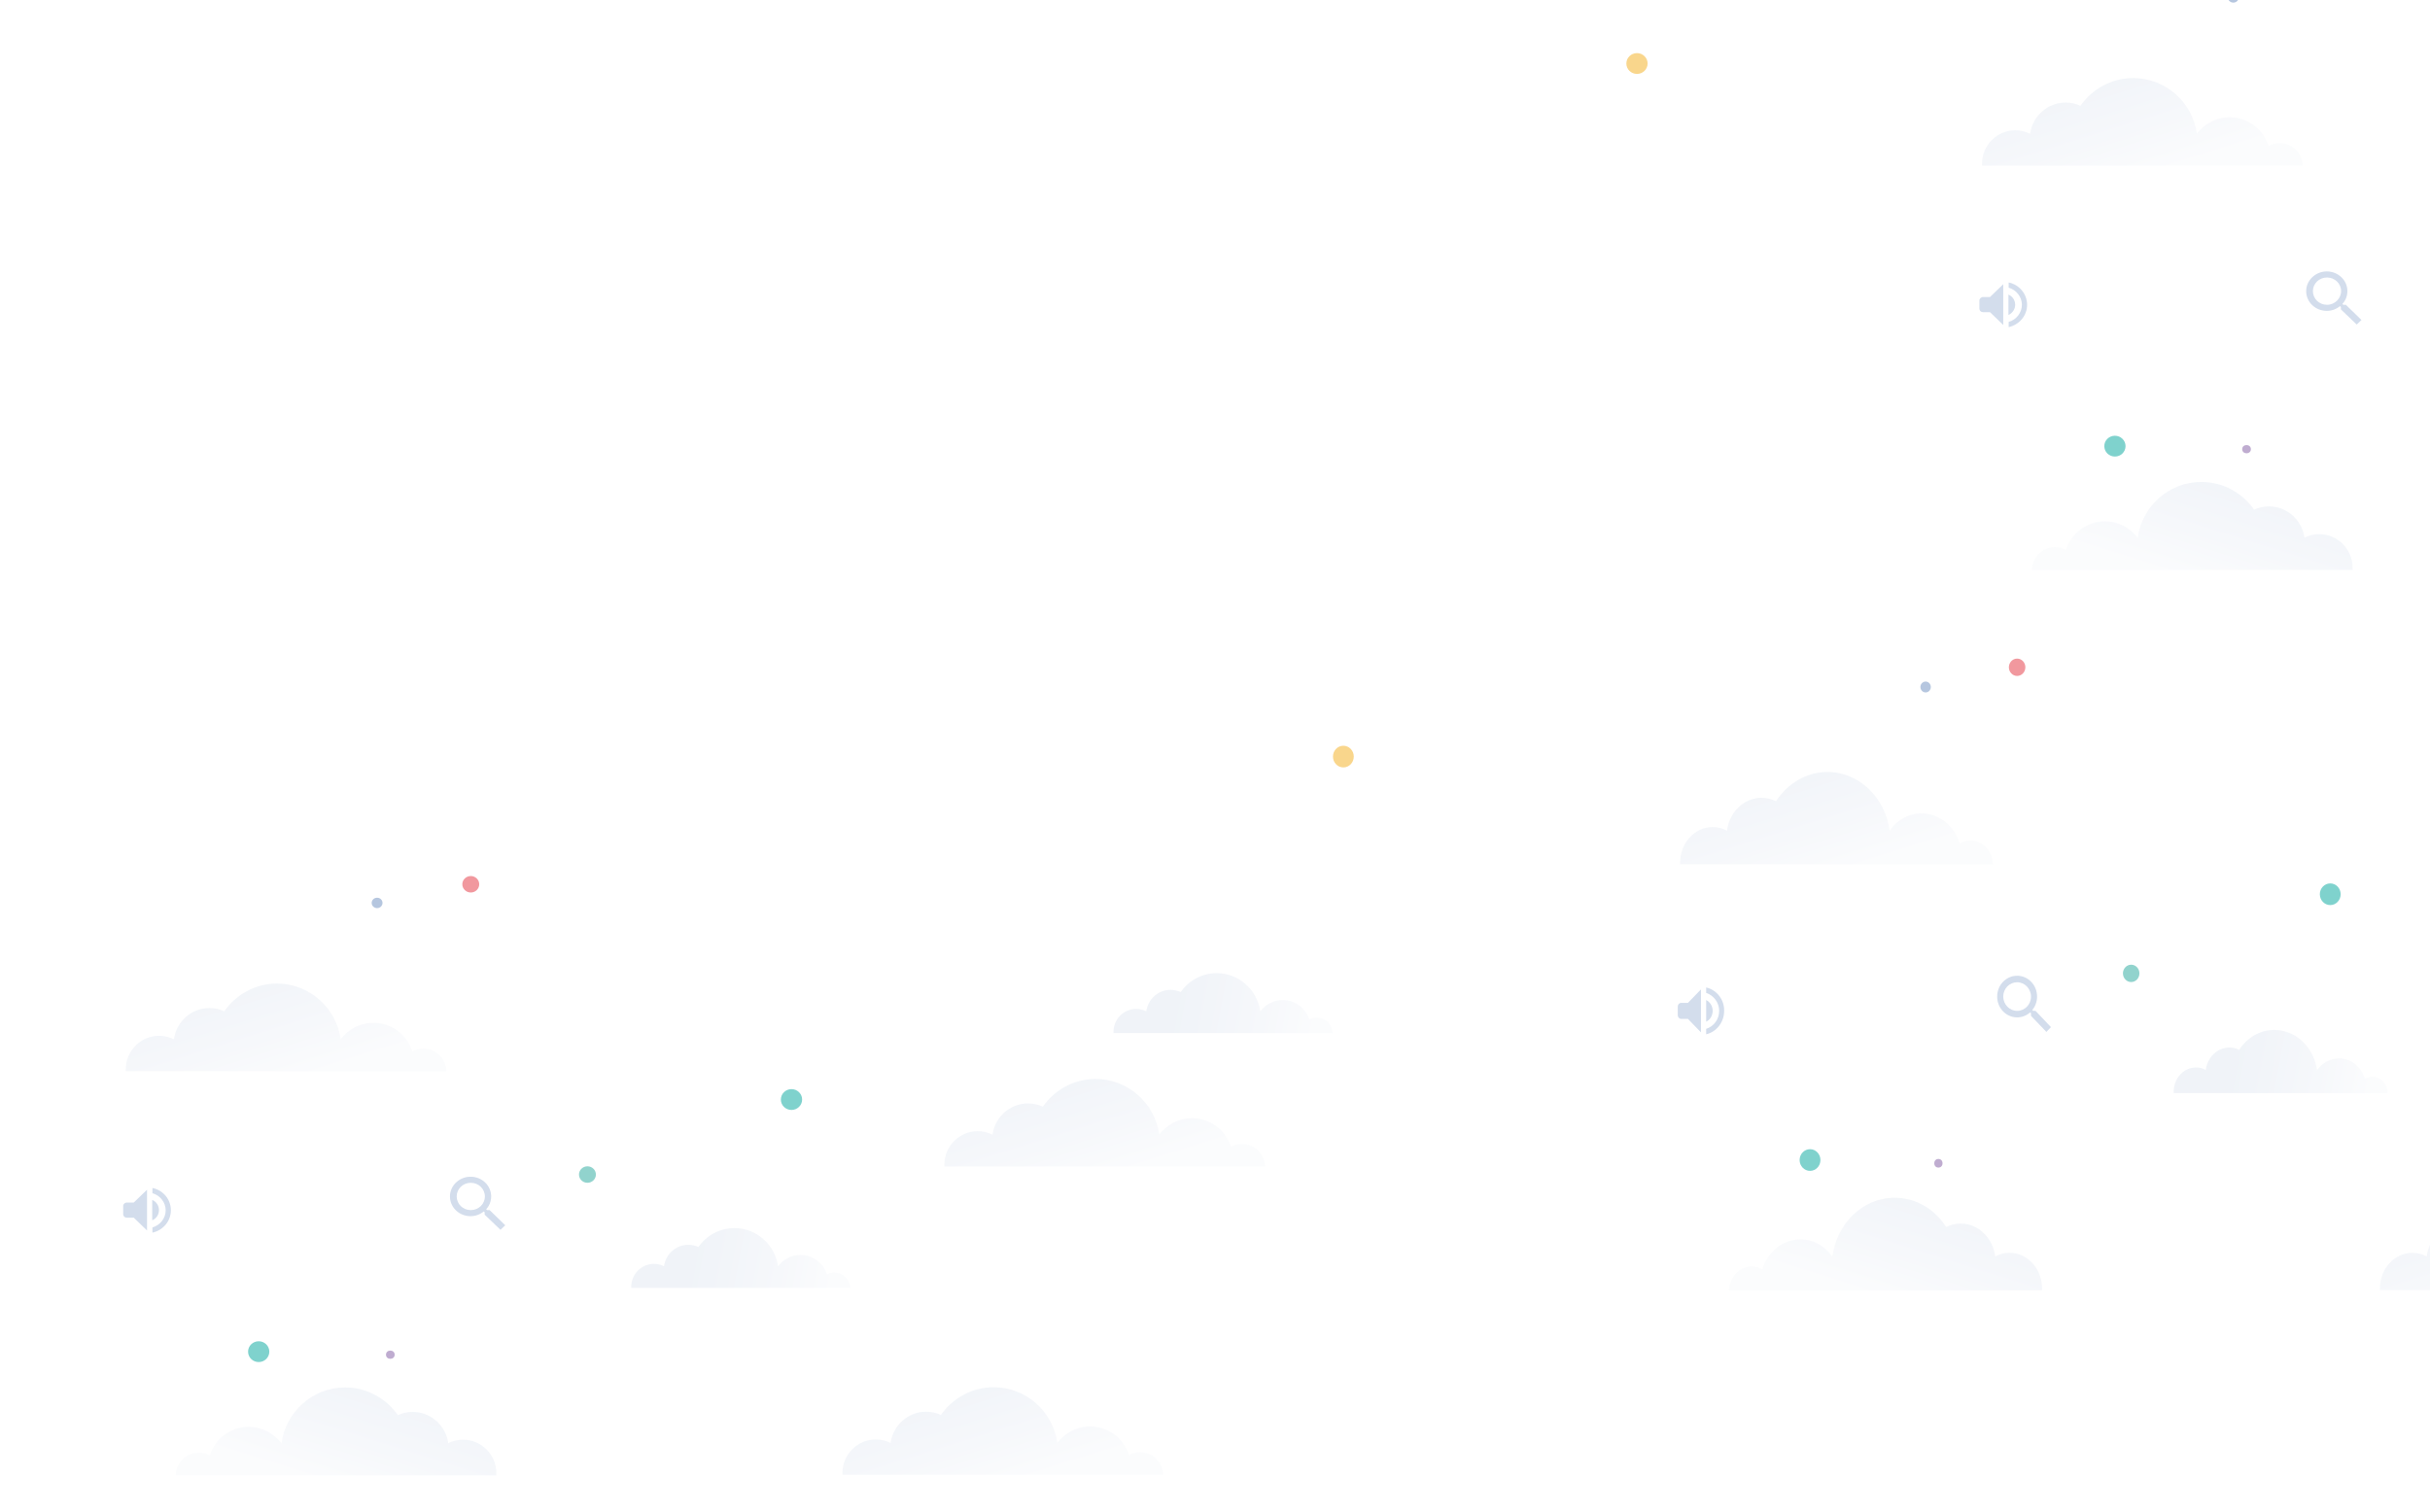 <?xml version="1.0" encoding="utf-8"?>
<!-- Generator: Adobe Illustrator 23.0.6, SVG Export Plug-In . SVG Version: 6.00 Build 0)  -->
<svg version="1.1" id="Layer_1" xmlns="http://www.w3.org/2000/svg" xmlns:xlink="http://www.w3.org/1999/xlink" x="0px" y="0px"
	 viewBox="0 0 1120.6 697.3" style="enable-background:new 0 0 1120.6 697.3;" xml:space="preserve">
<style type="text/css">
	.st0{opacity:0.5;fill:#805BA3;}
	.st1{opacity:0.1;fill:url(#XMLID_44_);}
	.st2{opacity:0.1;fill:url(#XMLID_45_);}
	.st3{opacity:0.1;fill:url(#XMLID_46_);}
	.st4{opacity:0.5;fill:#00A79C;}
	.st5{opacity:0.1;fill:url(#XMLID_47_);}
	.st6{opacity:0.3;fill:#6C8EC0;}
	.st7{fill:none;}
	.st8{opacity:0.5;fill:#25A99C;}
	.st9{opacity:0.5;fill:#E5333E;}
	.st10{opacity:0.5;fill:#6C8EC0;}
	.st11{opacity:0.5;fill:#F5AE1B;}
	.st12{opacity:0.1;fill:url(#XMLID_48_);}
	.st13{opacity:0.1;fill:url(#XMLID_49_);}
	.st14{opacity:0.1;fill:url(#XMLID_50_);}
	.st15{opacity:0.1;fill:url(#XMLID_51_);}
	.st16{opacity:0.1;fill:url(#XMLID_52_);}
	.st17{opacity:0.1;fill:url(#XMLID_53_);}
	.st18{opacity:0.1;fill:url(#XMLID_54_);}
	.st19{opacity:0.1;fill:url(#XMLID_55_);}
	.st20{fill:#E8E8E8;}
	.st21{opacity:0.1;fill:url(#XMLID_56_);}
	.st22{opacity:0.1;fill:url(#XMLID_57_);}
	.st23{opacity:0.1;fill:url(#XMLID_58_);}
	.st24{opacity:0.1;fill:url(#XMLID_78_);}
	.st25{opacity:0.1;fill:url(#XMLID_79_);}
	.st26{opacity:0.1;fill:url(#XMLID_80_);}
	.st27{opacity:0.1;fill:url(#XMLID_81_);}
	.st28{opacity:0.1;fill:url(#XMLID_82_);}
	.st29{opacity:0.1;fill:url(#XMLID_83_);}
	.st30{opacity:0.1;fill:url(#XMLID_84_);}
	.st31{opacity:0.1;fill:url(#XMLID_85_);}
	.st32{opacity:0.1;fill:url(#XMLID_86_);}
	.st33{opacity:0.1;fill:url(#XMLID_87_);}
	.st34{opacity:0.1;fill:url(#XMLID_88_);}
	.st35{opacity:0.1;fill:url(#XMLID_89_);}
	.st36{opacity:0.1;fill:url(#XMLID_90_);}
	.st37{opacity:0.1;fill:url(#XMLID_91_);}
	.st38{opacity:0.1;fill:url(#XMLID_92_);}
	.st39{opacity:0.1;fill:url(#XMLID_93_);}
	.st40{opacity:0.1;fill:url(#XMLID_94_);}
	.st41{opacity:0.1;fill:url(#XMLID_95_);}
	.st42{opacity:0.1;fill:url(#XMLID_96_);}
	.st43{opacity:0.1;fill:url(#XMLID_97_);}
	.st44{opacity:0.1;fill:url(#XMLID_98_);}
	.st45{opacity:0.1;fill:url(#XMLID_99_);}
	.st46{opacity:0.1;fill:url(#XMLID_100_);}
	.st47{opacity:0.1;fill:url(#XMLID_101_);}
	.st48{opacity:0.1;fill:url(#XMLID_102_);}
	.st49{opacity:0.1;fill:url(#XMLID_103_);}
	.st50{opacity:0.1;fill:url(#XMLID_104_);}
	.st51{opacity:0.1;fill:url(#XMLID_105_);}
	.st52{opacity:0.1;fill:url(#XMLID_106_);}
	.st53{opacity:0.1;fill:url(#XMLID_107_);}
	.st54{opacity:0.1;fill:url(#XMLID_108_);}
	.st55{opacity:0.1;fill:url(#XMLID_109_);}
	.st56{opacity:0.1;fill:url(#XMLID_110_);}
	.st57{opacity:0.1;fill:url(#XMLID_111_);}
	.st58{opacity:0.1;fill:url(#XMLID_112_);}
	.st59{opacity:0.1;fill:url(#XMLID_113_);}
	.st60{opacity:0.1;fill:url(#XMLID_114_);}
	.st61{opacity:0.1;fill:url(#XMLID_115_);}
	.st62{opacity:0.1;fill:url(#XMLID_116_);}
	.st63{opacity:0.1;fill:url(#XMLID_117_);}
	.st64{opacity:0.1;fill:url(#XMLID_118_);}
	.st65{opacity:0.1;fill:url(#XMLID_119_);}
	.st66{opacity:0.1;fill:url(#XMLID_120_);}
	.st67{opacity:0.1;fill:url(#XMLID_121_);}
	.st68{opacity:0.1;fill:url(#XMLID_122_);}
	.st69{opacity:0.1;fill:url(#XMLID_123_);}
</style>
<g>
	<circle class="st0" cx="-488.7" cy="-1168.5" r="1.1"/>
	
		<linearGradient id="XMLID_44_" gradientUnits="userSpaceOnUse" x1="-12170.565" y1="-1145.227" x2="-12160.332" y2="-1112.612" gradientTransform="matrix(-1 0 0 1 -12652.099 0)">
		<stop  offset="0" style="stop-color:#6C8EC0"/>
		<stop  offset="0.21" style="stop-color:#7D9AC7"/>
		<stop  offset="0.639" style="stop-color:#AABCDA"/>
		<stop  offset="1" style="stop-color:#D8E1EF"/>
	</linearGradient>
	<path id="XMLID_77_" class="st1" d="M-449.2-1114c0-0.2,0-0.3,0-0.5c0-5.1-3.9-9.2-8.7-9.2c-1.4,0-2.7,0.3-3.8,0.9
		c-0.6-4.8-4.6-8.5-9.3-8.5c-1.4,0-2.7,0.3-3.9,0.9c-3.1-4.6-8.1-7.6-13.8-7.6c-8.5,0-15.5,6.6-16.7,15.2c-2-2.7-5.1-4.5-8.6-4.5
		c-4.8,0-8.8,3.3-10.2,7.8c-0.9-0.5-1.9-0.8-2.9-0.8c-3.3,0-5.9,2.8-6,6.2H-449.2z"/>
	<linearGradient id="XMLID_45_" gradientUnits="userSpaceOnUse" x1="-410.407" y1="-1194.614" x2="-374.299" y2="-1187.923">
		<stop  offset="0" style="stop-color:#6C8EC0"/>
		<stop  offset="0.21" style="stop-color:#7D9AC7"/>
		<stop  offset="0.639" style="stop-color:#AABCDA"/>
		<stop  offset="1" style="stop-color:#D8E1EF"/>
	</linearGradient>
	<path id="XMLID_76_" class="st2" d="M-425.7-1186.7c0-0.1,0-0.2,0-0.3c0-3.5,2.7-6.3,6-6.3c0.9,0,1.8,0.2,2.6,0.6
		c0.4-3.3,3.1-5.8,6.4-5.8c0.9,0,1.8,0.2,2.6,0.6c2.1-3.1,5.5-5.2,9.4-5.2c5.8,0,10.6,4.5,11.4,10.4c1.3-1.9,3.5-3.1,5.9-3.1
		c3.3,0,6,2.2,7,5.3c0.6-0.3,1.3-0.5,2-0.5c2.2,0,4.1,1.9,4.1,4.2H-425.7z"/>
	<linearGradient id="XMLID_46_" gradientUnits="userSpaceOnUse" x1="-189.589" y1="-1240.517" x2="-153.481" y2="-1233.826">
		<stop  offset="0" style="stop-color:#6C8EC0"/>
		<stop  offset="0.21" style="stop-color:#7D9AC7"/>
		<stop  offset="0.639" style="stop-color:#AABCDA"/>
		<stop  offset="1" style="stop-color:#D8E1EF"/>
	</linearGradient>
	<path id="XMLID_75_" class="st3" d="M-204.9-1232.6c0-0.1,0-0.2,0-0.3c0-3.5,2.7-6.3,6-6.3c0.9,0,1.8,0.2,2.6,0.6
		c0.4-3.3,3.1-5.8,6.4-5.8c0.9,0,1.8,0.2,2.6,0.6c2.1-3.1,5.5-5.2,9.4-5.2c5.8,0,10.6,4.5,11.4,10.4c1.3-1.9,3.5-3.1,5.9-3.1
		c3.3,0,6,2.2,7,5.3c0.6-0.3,1.3-0.5,2-0.5c2.2,0,4.1,1.9,4.1,4.2H-204.9z"/>
	<ellipse class="st4" cx="-506.8" cy="-1183.7" rx="2.8" ry="2.8"/>
	<linearGradient id="XMLID_47_" gradientUnits="userSpaceOnUse" x1="-525.637" y1="-1276.946" x2="-515.412" y2="-1244.357">
		<stop  offset="0" style="stop-color:#6C8EC0"/>
		<stop  offset="0.21" style="stop-color:#7D9AC7"/>
		<stop  offset="0.639" style="stop-color:#AABCDA"/>
		<stop  offset="1" style="stop-color:#D8E1EF"/>
	</linearGradient>
	<path id="XMLID_74_" class="st5" d="M-557.9-1245.8c0-0.2,0-0.3,0-0.5c0-5.1,3.9-9.2,8.7-9.2c1.4,0,2.7,0.3,3.8,0.9
		c0.6-4.8,4.5-8.5,9.3-8.5c1.4,0,2.7,0.3,3.9,0.9c3.1-4.6,8.1-7.6,13.8-7.6c8.5,0,15.5,6.6,16.7,15.2c2-2.7,5.1-4.5,8.6-4.5
		c4.8,0,8.8,3.3,10.2,7.8c0.9-0.5,1.9-0.8,2.9-0.8c3.3,0,5.9,2.8,6,6.2H-557.9z"/>
	<path class="st6" d="M-314.2-1203.8h-7c-0.8,0-1.4,0.6-1.4,1.4l0,11.1l4.9-2.1l4.9,2.1v-11.1
		C-312.8-1203.2-313.4-1203.8-314.2-1203.8z"/>
	<g id="ic_search_white_13_" transform="translate(-932 1129)">
		<path id="path_16_" class="st7" d="M476.3-2328.7h-19.8v-19.8h19.8V-2328.7z"/>
		<path id="path-2_13_" class="st6" d="M469.3-2336.9h-0.7l-0.2-0.2c0.8-1,1.3-2.2,1.3-3.5c0-3-2.4-5.4-5.4-5.4c0,0,0,0,0,0
			c-3,0-5.4,2.4-5.4,5.4c0,0,0,0,0,0c0,3,2.4,5.4,5.4,5.4h0c1.3,0,2.5-0.5,3.5-1.3l0.2,0.2v0.7l4.1,4.1l1.2-1.2L469.3-2336.9
			L469.3-2336.9z M464.3-2336.9c-2.1,0-3.7-1.7-3.7-3.7c0,0,0,0,0,0c0-2.1,1.7-3.7,3.7-3.7l0,0c2.1,0,3.7,1.7,3.7,3.7
			C468-2338.6,466.4-2336.9,464.3-2336.9L464.3-2336.9z"/>
	</g>
	<circle class="st8" cx="-437.2" cy="-1217.6" r="2.2"/>
	<circle class="st9" cx="-443.6" cy="-1156.3" r="2.2"/>
	<circle class="st10" cx="-380.2" cy="-1209.8" r="1.4"/>
	<path class="st6" d="M-456.9-1261.7v2.3c0,0.5,0.4,0.9,0.9,0.9h1.8l3.5,3.5v-11.1l-3.5,3.5h-1.8
		C-456.5-1262.6-456.9-1262.2-456.9-1261.7z M-447.5-1260.5c0-1.2-0.7-2.3-1.7-2.8v5.6C-448.3-1258.3-447.5-1259.3-447.5-1260.5z
		 M-449.3-1266.6v1.4c2,0.6,3.5,2.5,3.5,4.6s-1.5,4.1-3.5,4.6v1.4c2.8-0.6,4.8-3.1,4.8-6.1S-446.5-1266-449.3-1266.6z"/>
	<ellipse class="st4" cx="-255.3" cy="-1283.1" rx="2.8" ry="2.8"/>
	<ellipse class="st11" cx="-498.6" cy="-1279.9" rx="2.8" ry="2.8"/>
	<linearGradient id="XMLID_48_" gradientUnits="userSpaceOnUse" x1="-393.467" y1="-1302.034" x2="-383.242" y2="-1269.445">
		<stop  offset="0" style="stop-color:#6C8EC0"/>
		<stop  offset="0.21" style="stop-color:#7D9AC7"/>
		<stop  offset="0.639" style="stop-color:#AABCDA"/>
		<stop  offset="1" style="stop-color:#D8E1EF"/>
	</linearGradient>
	<path id="XMLID_73_" class="st12" d="M-425.7-1270.9c0-0.2,0-0.3,0-0.5c0-5.1,3.9-9.2,8.7-9.2c1.4,0,2.7,0.3,3.8,0.9
		c0.6-4.8,4.5-8.5,9.3-8.5c1.4,0,2.7,0.3,3.9,0.9c3.1-4.6,8.1-7.6,13.8-7.6c8.5,0,15.5,6.6,16.7,15.2c2-2.7,5.1-4.5,8.6-4.5
		c4.8,0,8.8,3.3,10.2,7.8c0.9-0.5,1.9-0.8,2.9-0.8c3.3,0,5.9,2.8,6,6.2H-425.7z"/>
	<linearGradient id="XMLID_49_" gradientUnits="userSpaceOnUse" x1="-311.593" y1="-1250.914" x2="-301.368" y2="-1218.324">
		<stop  offset="0" style="stop-color:#6C8EC0"/>
		<stop  offset="0.21" style="stop-color:#7D9AC7"/>
		<stop  offset="0.639" style="stop-color:#AABCDA"/>
		<stop  offset="1" style="stop-color:#D8E1EF"/>
	</linearGradient>
	<path id="XMLID_72_" class="st13" d="M-343.9-1219.7c0-0.2,0-0.3,0-0.5c0-5.1,3.9-9.2,8.7-9.2c1.4,0,2.7,0.3,3.8,0.9
		c0.6-4.8,4.5-8.5,9.3-8.5c1.4,0,2.7,0.3,3.9,0.9c3.1-4.6,8.1-7.6,13.8-7.6c8.5,0,15.5,6.6,16.7,15.2c2-2.7,5.1-4.5,8.6-4.5
		c4.8,0,8.8,3.3,10.2,7.8c0.9-0.5,1.9-0.8,2.9-0.8c3.3,0,5.9,2.8,6,6.2H-343.9z"/>
</g>
<g>
	<circle class="st0" cx="855.5" cy="-1141.3" r="1.1"/>
	
		<linearGradient id="XMLID_50_" gradientUnits="userSpaceOnUse" x1="-13503.071" y1="-1139.606" x2="-13492.839" y2="-1106.992" gradientTransform="matrix(-1 0 0 1 -12652.099 0)">
		<stop  offset="0" style="stop-color:#6C8EC0"/>
		<stop  offset="0.21" style="stop-color:#7D9AC7"/>
		<stop  offset="0.639" style="stop-color:#AABCDA"/>
		<stop  offset="1" style="stop-color:#D8E1EF"/>
	</linearGradient>
	<path id="XMLID_71_" class="st14" d="M883.3-1108.4c0-0.2,0-0.3,0-0.5c0-5.1-3.9-9.2-8.7-9.2c-1.4,0-2.7,0.3-3.8,0.9
		c-0.6-4.8-4.6-8.5-9.3-8.5c-1.4,0-2.7,0.3-3.9,0.9c-3.1-4.6-8.1-7.6-13.8-7.6c-8.5,0-15.5,6.6-16.7,15.2c-2-2.7-5.1-4.5-8.6-4.5
		c-4.8,0-8.8,3.3-10.2,7.8c-0.9-0.5-1.9-0.8-2.9-0.8c-3.3,0-5.9,2.8-6,6.2H883.3z"/>
	<linearGradient id="XMLID_51_" gradientUnits="userSpaceOnUse" x1="933.833" y1="-1167.319" x2="969.941" y2="-1160.628">
		<stop  offset="0" style="stop-color:#6C8EC0"/>
		<stop  offset="0.21" style="stop-color:#7D9AC7"/>
		<stop  offset="0.639" style="stop-color:#AABCDA"/>
		<stop  offset="1" style="stop-color:#D8E1EF"/>
	</linearGradient>
	<path id="XMLID_70_" class="st15" d="M918.5-1159.4c0-0.1,0-0.2,0-0.3c0-3.5,2.7-6.3,6-6.3c0.9,0,1.8,0.2,2.6,0.6
		c0.4-3.3,3.1-5.8,6.4-5.8c0.9,0,1.8,0.2,2.6,0.6c2.1-3.1,5.5-5.2,9.4-5.2c5.8,0,10.6,4.5,11.4,10.4c1.3-1.9,3.5-3.1,5.9-3.1
		c3.3,0,6,2.2,7,5.3c0.6-0.3,1.3-0.5,2-0.5c2.2,0,4.1,1.9,4.1,4.2H918.5z"/>
	<linearGradient id="XMLID_52_" gradientUnits="userSpaceOnUse" x1="1059.99" y1="-1236.793" x2="1096.099" y2="-1230.102">
		<stop  offset="0" style="stop-color:#6C8EC0"/>
		<stop  offset="0.21" style="stop-color:#7D9AC7"/>
		<stop  offset="0.639" style="stop-color:#AABCDA"/>
		<stop  offset="1" style="stop-color:#D8E1EF"/>
	</linearGradient>
	<path id="XMLID_69_" class="st16" d="M1044.7-1228.9c0-0.1,0-0.2,0-0.3c0-3.5,2.7-6.3,6-6.3c0.9,0,1.8,0.2,2.6,0.6
		c0.4-3.3,3.1-5.8,6.4-5.8c0.9,0,1.8,0.2,2.6,0.6c2.1-3.1,5.5-5.2,9.4-5.2c5.8,0,10.6,4.5,11.4,10.4c1.3-1.9,3.5-3.1,5.9-3.1
		c3.3,0,6,2.2,7,5.3c0.6-0.3,1.3-0.5,2-0.5c2.2,0,4.1,1.9,4.1,4.2H1044.7z"/>
	<ellipse class="st4" cx="821.1" cy="-1142.1" rx="2.8" ry="2.8"/>
	<linearGradient id="XMLID_53_" gradientUnits="userSpaceOnUse" x1="818.603" y1="-1249.651" x2="828.828" y2="-1217.062">
		<stop  offset="0" style="stop-color:#6C8EC0"/>
		<stop  offset="0.21" style="stop-color:#7D9AC7"/>
		<stop  offset="0.639" style="stop-color:#AABCDA"/>
		<stop  offset="1" style="stop-color:#D8E1EF"/>
	</linearGradient>
	<path id="XMLID_68_" class="st17" d="M786.3-1218.5c0-0.2,0-0.3,0-0.5c0-5.1,3.9-9.2,8.7-9.2c1.4,0,2.7,0.3,3.8,0.9
		c0.6-4.8,4.5-8.5,9.3-8.5c1.4,0,2.7,0.3,3.9,0.9c3.1-4.6,8.1-7.6,13.8-7.6c8.5,0,15.5,6.6,16.7,15.2c2-2.7,5.1-4.5,8.6-4.5
		c4.8,0,8.8,3.3,10.2,7.8c0.9-0.5,1.9-0.8,2.9-0.8c3.3,0,5.9,2.8,6,6.2H786.3z"/>
	<g id="ic_search_white_12_" transform="translate(-932 1129)">
		<path id="path_15_" class="st7" d="M1820.5-2301.4h-19.8v-19.8h19.8V-2301.4z"/>
		<path id="path-2_12_" class="st6" d="M1813.5-2309.6h-0.7l-0.2-0.2c0.8-1,1.3-2.2,1.3-3.5c0-3-2.4-5.4-5.4-5.4c0,0,0,0,0,0
			c-3,0-5.4,2.4-5.4,5.4c0,0,0,0,0,0c0,3,2.4,5.4,5.4,5.4h0c1.3,0,2.5-0.5,3.5-1.3l0.2,0.2v0.7l4.1,4.1l1.2-1.2L1813.5-2309.6
			L1813.5-2309.6z M1808.5-2309.6c-2.1,0-3.7-1.7-3.7-3.7c0,0,0,0,0,0c0-2.1,1.7-3.7,3.7-3.7l0,0c2.1,0,3.7,1.7,3.7,3.7
			C1812.3-2311.3,1810.6-2309.6,1808.5-2309.6L1808.5-2309.6z"/>
	</g>
	<circle class="st8" cx="907.1" cy="-1190.3" r="2.2"/>
	<circle class="st9" cx="876.5" cy="-1269.4" r="2.2"/>
	<circle class="st10" cx="852" cy="-1264.3" r="1.4"/>
	<path class="st6" d="M785.7-1181.7v2.3c0,0.5,0.4,0.9,0.9,0.9h1.8l3.5,3.5v-11.1l-3.5,3.5h-1.8
		C786.1-1182.7,785.7-1182.3,785.7-1181.7z M795-1180.6c0-1.2-0.7-2.3-1.7-2.8v5.6C794.3-1178.3,795-1179.4,795-1180.6z
		 M793.3-1186.7v1.4c2,0.6,3.5,2.5,3.5,4.6s-1.5,4.1-3.5,4.6v1.4c2.8-0.6,4.8-3.1,4.8-6.1S796.1-1186.1,793.3-1186.7z"/>
	<ellipse class="st4" cx="960.4" cy="-1210.8" rx="2.8" ry="2.8"/>
	<ellipse class="st11" cx="696.1" cy="-1246.4" rx="2.8" ry="2.8"/>
	<linearGradient id="XMLID_54_" gradientUnits="userSpaceOnUse" x1="1006.005" y1="-1139.591" x2="1016.23" y2="-1107.002">
		<stop  offset="0" style="stop-color:#6C8EC0"/>
		<stop  offset="0.21" style="stop-color:#7D9AC7"/>
		<stop  offset="0.639" style="stop-color:#AABCDA"/>
		<stop  offset="1" style="stop-color:#D8E1EF"/>
	</linearGradient>
	<path id="XMLID_67_" class="st18" d="M973.7-1108.4c0-0.2,0-0.3,0-0.5c0-5.1,3.9-9.2,8.7-9.2c1.4,0,2.7,0.3,3.8,0.9
		c0.6-4.8,4.5-8.5,9.3-8.5c1.4,0,2.7,0.3,3.9,0.9c3.1-4.6,8.1-7.6,13.8-7.6c8.5,0,15.5,6.6,16.7,15.2c2-2.7,5.1-4.5,8.6-4.5
		c4.8,0,8.8,3.3,10.2,7.8c0.9-0.5,1.9-0.8,2.9-0.8c3.3,0,5.9,2.8,6,6.2H973.7z"/>
	<linearGradient id="XMLID_55_" gradientUnits="userSpaceOnUse" x1="1032.647" y1="-1223.619" x2="1042.872" y2="-1191.029">
		<stop  offset="0" style="stop-color:#6C8EC0"/>
		<stop  offset="0.21" style="stop-color:#7D9AC7"/>
		<stop  offset="0.639" style="stop-color:#AABCDA"/>
		<stop  offset="1" style="stop-color:#D8E1EF"/>
	</linearGradient>
	<path id="XMLID_66_" class="st19" d="M1000.4-1192.4c0-0.2,0-0.3,0-0.5c0-5.1,3.9-9.2,8.7-9.2c1.4,0,2.7,0.3,3.8,0.9
		c0.6-4.8,4.5-8.5,9.3-8.5c1.4,0,2.7,0.3,3.9,0.9c3.1-4.6,8.1-7.6,13.8-7.6c8.5,0,15.5,6.6,16.7,15.2c2-2.7,5.1-4.5,8.6-4.5
		c4.8,0,8.8,3.3,10.2,7.8c0.9-0.5,1.9-0.8,2.9-0.8c3.3,0,5.9,2.8,6,6.2H1000.4z"/>
</g>
<rect x="417.4" y="-865.5" transform="matrix(0.866 -0.5 0.5 0.866 488.295 93.253)" class="st20" width="1.5" height="2"/>
<g>
	<circle class="st0" cx="2899.7" cy="-731.2" r="1.1"/>
	
		<linearGradient id="XMLID_56_" gradientUnits="userSpaceOnUse" x1="-15748.23" y1="-666.628" x2="-15737.998" y2="-634.013" gradientTransform="matrix(-1 0 0 1 -12652.099 0)">
		<stop  offset="0" style="stop-color:#6C8EC0"/>
		<stop  offset="0.21" style="stop-color:#7D9AC7"/>
		<stop  offset="0.639" style="stop-color:#AABCDA"/>
		<stop  offset="1" style="stop-color:#D8E1EF"/>
	</linearGradient>
	<path id="XMLID_65_" class="st21" d="M3128.4-635.4c0-0.2,0-0.3,0-0.5c0-5.1-3.9-9.2-8.7-9.2c-1.4,0-2.7,0.3-3.8,0.9
		c-0.6-4.8-4.6-8.5-9.3-8.5c-1.4,0-2.7,0.3-3.9,0.9c-3.1-4.6-8.1-7.6-13.8-7.6c-8.5,0-15.5,6.6-16.7,15.2c-2-2.7-5.1-4.5-8.6-4.5
		c-4.8,0-8.8,3.3-10.2,7.8c-0.9-0.5-1.9-0.8-2.9-0.8c-3.3,0-5.9,2.8-6,6.2H3128.4z"/>
	<linearGradient id="XMLID_57_" gradientUnits="userSpaceOnUse" x1="2978.045" y1="-757.251" x2="3014.154" y2="-750.561">
		<stop  offset="0" style="stop-color:#6C8EC0"/>
		<stop  offset="0.21" style="stop-color:#7D9AC7"/>
		<stop  offset="0.639" style="stop-color:#AABCDA"/>
		<stop  offset="1" style="stop-color:#D8E1EF"/>
	</linearGradient>
	<path id="XMLID_64_" class="st22" d="M2962.7-749.3c0-0.1,0-0.2,0-0.3c0-3.5,2.7-6.3,6-6.3c0.9,0,1.8,0.2,2.6,0.6
		c0.4-3.3,3.1-5.8,6.4-5.8c0.9,0,1.8,0.2,2.6,0.6c2.1-3.1,5.5-5.2,9.4-5.2c5.8,0,10.6,4.5,11.4,10.4c1.3-1.9,3.5-3.1,5.9-3.1
		c3.3,0,6,2.2,7,5.3c0.6-0.3,1.3-0.5,2-0.5c2.2,0,4.1,1.9,4.1,4.2H2962.7z"/>
	<linearGradient id="XMLID_58_" gradientUnits="userSpaceOnUse" x1="3104.203" y1="-826.725" x2="3140.311" y2="-820.034">
		<stop  offset="0" style="stop-color:#6C8EC0"/>
		<stop  offset="0.21" style="stop-color:#7D9AC7"/>
		<stop  offset="0.639" style="stop-color:#AABCDA"/>
		<stop  offset="1" style="stop-color:#D8E1EF"/>
	</linearGradient>
	<path id="XMLID_63_" class="st23" d="M3088.9-818.8c0-0.1,0-0.2,0-0.3c0-3.5,2.7-6.3,6-6.3c0.9,0,1.8,0.2,2.6,0.6
		c0.4-3.3,3.1-5.8,6.4-5.8c0.9,0,1.8,0.2,2.6,0.6c2.1-3.1,5.5-5.2,9.4-5.2c5.8,0,10.6,4.5,11.4,10.4c1.3-1.9,3.5-3.1,5.9-3.1
		c3.3,0,6,2.2,7,5.3c0.6-0.3,1.3-0.5,2-0.5c2.2,0,4.1,1.9,4.1,4.2H3088.9z"/>
	<ellipse class="st4" cx="3065.9" cy="-670.8" rx="2.8" ry="2.8"/>
	<linearGradient id="XMLID_78_" gradientUnits="userSpaceOnUse" x1="2985.825" y1="-608.784" x2="2996.05" y2="-576.195">
		<stop  offset="0" style="stop-color:#6C8EC0"/>
		<stop  offset="0.21" style="stop-color:#7D9AC7"/>
		<stop  offset="0.639" style="stop-color:#AABCDA"/>
		<stop  offset="1" style="stop-color:#D8E1EF"/>
	</linearGradient>
	<path id="XMLID_62_" class="st24" d="M2953.6-577.6c0-0.2,0-0.3,0-0.5c0-5.1,3.9-9.2,8.7-9.2c1.4,0,2.7,0.3,3.8,0.9
		c0.6-4.8,4.5-8.5,9.3-8.5c1.4,0,2.7,0.3,3.9,0.9c3.1-4.6,8.1-7.6,13.8-7.6c8.5,0,15.5,6.6,16.7,15.2c2-2.7,5.1-4.5,8.6-4.5
		c4.8,0,8.8,3.3,10.2,7.8c0.9-0.5,1.9-0.8,2.9-0.8c3.3,0,5.9,2.8,6,6.2H2953.6z"/>
	<linearGradient id="XMLID_79_" gradientUnits="userSpaceOnUse" x1="3075.081" y1="-558.468" x2="3085.306" y2="-525.879">
		<stop  offset="0" style="stop-color:#6C8EC0"/>
		<stop  offset="0.21" style="stop-color:#7D9AC7"/>
		<stop  offset="0.639" style="stop-color:#AABCDA"/>
		<stop  offset="1" style="stop-color:#D8E1EF"/>
	</linearGradient>
	<path id="XMLID_61_" class="st25" d="M3042.8-527.3c0-0.2,0-0.3,0-0.5c0-5.1,3.9-9.2,8.7-9.2c1.4,0,2.7,0.3,3.8,0.9
		c0.6-4.8,4.5-8.5,9.3-8.5c1.4,0,2.7,0.3,3.9,0.9c3.1-4.6,8.1-7.6,13.8-7.6c8.5,0,15.5,6.6,16.7,15.2c2-2.7,5.1-4.5,8.6-4.5
		c4.8,0,8.8,3.3,10.2,7.8c0.9-0.5,1.9-0.8,2.9-0.8c3.3,0,5.9,2.8,6,6.2H3042.8z"/>
	<path class="st6" d="M3074.3-766.4h-7c-0.8,0-1.4,0.6-1.4,1.4l0,11.1l4.9-2.1l4.9,2.1V-765C3075.7-765.8,3075-766.4,3074.3-766.4z"
		/>
	<g id="ic_search_white_11_" transform="translate(-932 1129)">
		<path id="path_13_" class="st7" d="M3934.7-1911.3h-19.8v-19.8h19.8V-1911.3z"/>
		<path id="path-2_11_" class="st6" d="M3927.7-1919.5h-0.7l-0.2-0.2c0.8-1,1.3-2.2,1.3-3.5c0-3-2.4-5.4-5.4-5.4c0,0,0,0,0,0
			c-3,0-5.4,2.4-5.4,5.4c0,0,0,0,0,0c0,3,2.4,5.4,5.4,5.4h0c1.3,0,2.5-0.5,3.5-1.3l0.2,0.2v0.7l4.1,4.1l1.2-1.2L3927.7-1919.5
			L3927.7-1919.5z M3922.8-1919.5c-2.1,0-3.7-1.7-3.7-3.7c0,0,0,0,0,0c0-2.1,1.7-3.7,3.7-3.7l0,0c2.1,0,3.7,1.7,3.7,3.7
			C3926.5-1921.2,3924.8-1919.5,3922.8-1919.5L3922.8-1919.5z"/>
	</g>
	<circle class="st8" cx="3028.2" cy="-612.7" r="2.2"/>
	<circle class="st9" cx="2974.9" cy="-718.9" r="2.2"/>
	<circle class="st10" cx="3008.3" cy="-772.4" r="1.4"/>
	<path class="st6" d="M3012.3-683v2.3c0,0.5,0.4,0.9,0.9,0.9h1.8l3.5,3.5v-11.1l-3.5,3.5h-1.8C3012.7-684,3012.3-683.6,3012.3-683z
		 M3021.6-681.9c0-1.2-0.7-2.3-1.7-2.8v5.6C3020.9-679.6,3021.6-680.7,3021.6-681.9z M3019.9-688v1.4c2,0.6,3.5,2.5,3.5,4.6
		c0,2.2-1.5,4.1-3.5,4.6v1.4c2.8-0.6,4.8-3.1,4.8-6.1S3022.6-687.4,3019.9-688z"/>
	<ellipse class="st4" cx="3133.1" cy="-845.7" rx="2.8" ry="2.8"/>
	<ellipse class="st11" cx="2974.9" cy="-617.7" rx="2.8" ry="2.8"/>
	<linearGradient id="XMLID_80_" gradientUnits="userSpaceOnUse" x1="2994.985" y1="-864.672" x2="3005.21" y2="-832.083">
		<stop  offset="0" style="stop-color:#6C8EC0"/>
		<stop  offset="0.21" style="stop-color:#7D9AC7"/>
		<stop  offset="0.639" style="stop-color:#AABCDA"/>
		<stop  offset="1" style="stop-color:#D8E1EF"/>
	</linearGradient>
	<path id="XMLID_60_" class="st26" d="M2962.7-833.5c0-0.2,0-0.3,0-0.5c0-5.1,3.9-9.2,8.7-9.2c1.4,0,2.7,0.3,3.8,0.9
		c0.6-4.8,4.5-8.5,9.3-8.5c1.4,0,2.7,0.3,3.9,0.9c3.1-4.6,8.1-7.6,13.8-7.6c8.5,0,15.5,6.6,16.7,15.2c2-2.7,5.1-4.5,8.6-4.5
		c4.8,0,8.8,3.3,10.2,7.8c0.9-0.5,1.9-0.8,2.9-0.8c3.3,0,5.9,2.8,6,6.2H2962.7z"/>
	<linearGradient id="XMLID_81_" gradientUnits="userSpaceOnUse" x1="3076.859" y1="-813.551" x2="3087.084" y2="-780.962">
		<stop  offset="0" style="stop-color:#6C8EC0"/>
		<stop  offset="0.21" style="stop-color:#7D9AC7"/>
		<stop  offset="0.639" style="stop-color:#AABCDA"/>
		<stop  offset="1" style="stop-color:#D8E1EF"/>
	</linearGradient>
	<path id="XMLID_59_" class="st27" d="M3044.6-782.4c0-0.2,0-0.3,0-0.5c0-5.1,3.9-9.2,8.7-9.2c1.4,0,2.7,0.3,3.8,0.9
		c0.6-4.8,4.5-8.5,9.3-8.5c1.4,0,2.7,0.3,3.9,0.9c3.1-4.6,8.1-7.6,13.8-7.6c8.5,0,15.5,6.6,16.7,15.2c2-2.7,5.1-4.5,8.6-4.5
		c4.8,0,8.8,3.3,10.2,7.8c0.9-0.5,1.9-0.8,2.9-0.8c3.3,0,5.9,2.8,6,6.2H3044.6z"/>
</g>
<g>
	<ellipse class="st0" cx="729.6" cy="-153.6" rx="1.9" ry="1.8"/>
	
		<linearGradient id="XMLID_82_" gradientUnits="userSpaceOnUse" x1="-13373.47" y1="-151.487" x2="-13357.072" y2="-99.226" gradientTransform="matrix(-1 0 0 1 -12652.099 0)">
		<stop  offset="0" style="stop-color:#6C8EC0"/>
		<stop  offset="0.21" style="stop-color:#7D9AC7"/>
		<stop  offset="0.639" style="stop-color:#AABCDA"/>
		<stop  offset="1" style="stop-color:#D8E1EF"/>
	</linearGradient>
	<path id="XMLID_18_" class="st28" d="M775.5-102.1c0-0.3,0-0.5,0-0.8c0-7.9-6.5-14.4-14.4-14.4c-2.3,0-4.4,0.5-6.4,1.5
		c-1.1-7.5-7.5-13.4-15.4-13.4c-2.3,0-4.4,0.5-6.4,1.4c-5.1-7.2-13.4-11.8-22.9-11.8c-14.1,0-25.7,10.4-27.6,23.8
		c-3.3-4.3-8.4-7-14.2-7c-7.9,0-14.6,5.1-16.9,12.2c-1.4-0.8-3.1-1.2-4.8-1.2c-5.4,0-9.8,4.3-9.9,9.7H775.5z"/>
	<linearGradient id="XMLID_83_" gradientUnits="userSpaceOnUse" x1="859.168" y1="-194.439" x2="918.944" y2="-183.363">
		<stop  offset="0" style="stop-color:#6C8EC0"/>
		<stop  offset="0.21" style="stop-color:#7D9AC7"/>
		<stop  offset="0.639" style="stop-color:#AABCDA"/>
		<stop  offset="1" style="stop-color:#D8E1EF"/>
	</linearGradient>
	<path id="XMLID_17_" class="st29" d="M833.9-182c0-0.2,0-0.4,0-0.5c0-5.4,4.4-9.8,9.9-9.8c1.6,0,3,0.4,4.3,1
		c0.7-5.2,5.2-9.1,10.5-9.1c1.6,0,3,0.3,4.4,0.9c3.5-4.9,9.2-8.1,15.6-8.1c9.6,0,17.6,7.1,18.9,16.3c2.2-2.9,5.7-4.8,9.7-4.8
		c5.4,0,10,3.5,11.6,8.4c1-0.5,2.1-0.8,3.3-0.8c3.7,0,6.7,2.9,6.8,6.6H833.9z"/>
	<linearGradient id="XMLID_84_" gradientUnits="userSpaceOnUse" x1="1068.072" y1="-303.277" x2="1127.848" y2="-292.201">
		<stop  offset="0" style="stop-color:#6C8EC0"/>
		<stop  offset="0.21" style="stop-color:#7D9AC7"/>
		<stop  offset="0.639" style="stop-color:#AABCDA"/>
		<stop  offset="1" style="stop-color:#D8E1EF"/>
	</linearGradient>
	<path id="XMLID_16_" class="st30" d="M1042.8-290.8c0-0.2,0-0.4,0-0.5c0-5.4,4.4-9.8,9.9-9.8c1.6,0,3,0.4,4.3,1
		c0.7-5.2,5.2-9.1,10.5-9.1c1.6,0,3,0.3,4.4,0.9c3.5-4.9,9.2-8.1,15.6-8.1c9.6,0,17.6,7.1,18.9,16.3c2.2-2.9,5.7-4.8,9.7-4.8
		c5.4,0,10,3.5,11.6,8.4c1-0.5,2.1-0.8,3.3-0.8c3.7,0,6.7,2.9,6.8,6.6H1042.8z"/>
	<ellipse class="st4" cx="672.6" cy="-154.9" rx="4.6" ry="4.4"/>
	<linearGradient id="XMLID_85_" gradientUnits="userSpaceOnUse" x1="669.172" y1="-323.884" x2="685.556" y2="-271.663">
		<stop  offset="0" style="stop-color:#6C8EC0"/>
		<stop  offset="0.21" style="stop-color:#7D9AC7"/>
		<stop  offset="0.639" style="stop-color:#AABCDA"/>
		<stop  offset="1" style="stop-color:#D8E1EF"/>
	</linearGradient>
	<path id="XMLID_15_" class="st31" d="M615-274.6c0-0.3,0-0.5,0-0.8c0-7.9,6.5-14.4,14.4-14.4c2.3,0,4.4,0.5,6.3,1.5
		c1.1-7.5,7.5-13.3,15.4-13.3c2.3,0,4.4,0.5,6.4,1.4c5.1-7.2,13.4-11.8,22.8-11.8c14.1,0,25.7,10.4,27.6,23.8c3.3-4.3,8.4-7,14.2-7
		c7.9,0,14.6,5.1,16.9,12.2c1.4-0.8,3.1-1.2,4.8-1.2c5.4,0,9.8,4.3,9.9,9.7H615z"/>
	<g id="ic_search_white_3_" transform="translate(-932 1129)">
		<path id="path_3_" class="st7" d="M1716.2-1331.3h-32.8v-31h32.8V-1331.3z"/>
		<path id="path-2_3_" class="st6" d="M1704.6-1344.3h-1.1l-0.4-0.4c1.4-1.5,2.1-3.5,2.1-5.5c0-4.6-4-8.4-8.9-8.4c0,0,0,0,0,0
			c-4.9,0-8.9,3.8-8.9,8.4c0,0,0,0,0,0c0,4.6,4,8.4,8.9,8.4h0c2.1,0,4.2-0.7,5.8-2l0.4,0.4v1l6.8,6.5l2-1.9L1704.6-1344.3
			L1704.6-1344.3z M1696.4-1344.3c-3.4,0-6.1-2.6-6.1-5.8c0,0,0,0,0,0c0-3.2,2.8-5.8,6.1-5.8l0,0c3.4,0,6.1,2.6,6.1,5.8
			C1702.6-1346.9,1699.8-1344.3,1696.4-1344.3L1696.4-1344.3z"/>
	</g>
	<ellipse class="st8" cx="815" cy="-230.4" rx="3.7" ry="3.5"/>
	<ellipse class="st9" cx="764.4" cy="-354.4" rx="3.7" ry="3.5"/>
	<ellipse class="st10" cx="723.8" cy="-346.4" rx="2.3" ry="2.2"/>
	<path class="st6" d="M613.9-217v3.5c0,0.8,0.7,1.5,1.6,1.5h3l5.7,5.4v-17.4l-5.7,5.4h-3C614.6-218.5,613.9-217.9,613.9-217z
		 M629.4-215.3c0-1.9-1.2-3.6-2.9-4.4v8.7C628.2-211.7,629.4-213.3,629.4-215.3z M626.6-224.8v2.2c3.3,0.9,5.7,3.8,5.7,7.3
		c0,3.4-2.4,6.3-5.7,7.3v2.2c4.6-1,8-4.9,8-9.5C634.6-219.9,631.1-223.8,626.6-224.8z"/>
	<ellipse class="st4" cx="903.3" cy="-262.5" rx="4.6" ry="4.4"/>
	<ellipse class="st11" cx="465.7" cy="-318.3" rx="4.6" ry="4.4"/>
	<linearGradient id="XMLID_86_" gradientUnits="userSpaceOnUse" x1="979.49" y1="-151.463" x2="995.875" y2="-99.243">
		<stop  offset="0" style="stop-color:#6C8EC0"/>
		<stop  offset="0.21" style="stop-color:#7D9AC7"/>
		<stop  offset="0.639" style="stop-color:#AABCDA"/>
		<stop  offset="1" style="stop-color:#D8E1EF"/>
	</linearGradient>
	<path id="XMLID_14_" class="st32" d="M925.4-102.2c0-0.3,0-0.5,0-0.8c0-7.9,6.5-14.4,14.4-14.4c2.3,0,4.4,0.5,6.3,1.5
		c1.1-7.5,7.5-13.3,15.4-13.3c2.3,0,4.4,0.5,6.4,1.4c5.1-7.2,13.4-11.8,22.8-11.8c14.1,0,25.7,10.4,27.6,23.8c3.3-4.3,8.4-7,14.2-7
		c7.9,0,14.6,5.1,16.9,12.2c1.4-0.8,3.1-1.2,4.8-1.2c5.4,0,9.8,4.3,9.9,9.7H925.4z"/>
	<linearGradient id="XMLID_87_" gradientUnits="userSpaceOnUse" x1="1023.607" y1="-283.101" x2="1039.991" y2="-230.881">
		<stop  offset="0" style="stop-color:#6C8EC0"/>
		<stop  offset="0.21" style="stop-color:#7D9AC7"/>
		<stop  offset="0.639" style="stop-color:#AABCDA"/>
		<stop  offset="1" style="stop-color:#D8E1EF"/>
	</linearGradient>
	<path id="XMLID_13_" class="st33" d="M969.5-233.8c0-0.3,0-0.5,0-0.8c0-7.9,6.5-14.4,14.4-14.4c2.3,0,4.4,0.5,6.3,1.5
		c1.1-7.5,7.5-13.3,15.4-13.3c2.3,0,4.4,0.5,6.4,1.4c5.1-7.2,13.4-11.8,22.8-11.8c14.1,0,25.7,10.4,27.6,23.8c3.3-4.3,8.4-7,14.2-7
		c7.9,0,14.6,5.1,16.9,12.2c1.4-0.8,3.1-1.2,4.8-1.2c5.4,0,9.8,4.3,9.9,9.7H969.5z"/>
</g>
<g>
	<ellipse class="st0" cx="-526.3" cy="-201.4" rx="1.9" ry="1.8"/>
	
		<linearGradient id="XMLID_88_" gradientUnits="userSpaceOnUse" x1="-12137.238" y1="-164.703" x2="-12120.286" y2="-110.673" gradientTransform="matrix(-1 0 0 1 -12652.099 0)">
		<stop  offset="0" style="stop-color:#6C8EC0"/>
		<stop  offset="0.21" style="stop-color:#7D9AC7"/>
		<stop  offset="0.639" style="stop-color:#AABCDA"/>
		<stop  offset="1" style="stop-color:#D8E1EF"/>
	</linearGradient>
	<path id="XMLID_30_" class="st34" d="M-457.7-114c0-0.3,0-0.5,0-0.8c0-8.1-6.8-14.7-15.1-14.7c-2.4,0-4.7,0.6-6.7,1.5
		c-1.1-7.7-7.9-13.7-16.1-13.7c-2.4,0-4.7,0.5-6.7,1.4c-5.3-7.3-14.1-12.1-24-12.1c-14.8,0-27,10.6-29,24.4
		c-3.4-4.4-8.8-7.2-14.9-7.2c-8.3,0-15.3,5.3-17.8,12.5c-1.5-0.8-3.2-1.3-5.1-1.3c-5.7,0-10.3,4.4-10.4,9.9H-457.7z"/>
	<linearGradient id="XMLID_89_" gradientUnits="userSpaceOnUse" x1="-390.416" y1="-243.159" x2="-327.715" y2="-231.54">
		<stop  offset="0" style="stop-color:#6C8EC0"/>
		<stop  offset="0.21" style="stop-color:#7D9AC7"/>
		<stop  offset="0.639" style="stop-color:#AABCDA"/>
		<stop  offset="1" style="stop-color:#D8E1EF"/>
	</linearGradient>
	<path id="XMLID_29_" class="st35" d="M-416.9-230.4c0-0.2,0-0.4,0-0.6c0-5.6,4.6-10.1,10.4-10.1c1.6,0,3.2,0.4,4.6,1
		c0.8-5.3,5.4-9.3,11-9.3c1.6,0,3.2,0.4,4.6,1c3.6-5,9.6-8.3,16.4-8.3c10.1,0,18.4,7.2,19.8,16.7c2.3-3,6-4.9,10.2-4.9
		c5.7,0,10.5,3.6,12.1,8.6c1-0.6,2.2-0.9,3.5-0.9c3.9,0,7,3,7.1,6.8H-416.9z"/>
	<linearGradient id="XMLID_90_" gradientUnits="userSpaceOnUse" x1="-6.83" y1="-316.729" x2="55.871" y2="-305.111">
		<stop  offset="0" style="stop-color:#6C8EC0"/>
		<stop  offset="0.21" style="stop-color:#7D9AC7"/>
		<stop  offset="0.639" style="stop-color:#AABCDA"/>
		<stop  offset="1" style="stop-color:#D8E1EF"/>
	</linearGradient>
	<path id="XMLID_28_" class="st36" d="M-33.3-304c0-0.2,0-0.4,0-0.6c0-5.6,4.6-10.1,10.4-10.1c1.6,0,3.2,0.4,4.6,1
		c0.8-5.3,5.4-9.3,11-9.3c1.6,0,3.2,0.4,4.6,1c3.6-5,9.6-8.3,16.4-8.3c10.1,0,18.4,7.2,19.8,16.7c2.3-3,6-4.9,10.2-4.9
		c5.7,0,10.5,3.6,12.1,8.6c1-0.6,2.2-0.9,3.5-0.9c3.9,0,7,3,7.1,6.8H-33.3z"/>
	<ellipse class="st4" cx="-557.7" cy="-225.7" rx="4.9" ry="4.5"/>
	<linearGradient id="XMLID_91_" gradientUnits="userSpaceOnUse" x1="-589.361" y1="-375.814" x2="-572.422" y2="-321.825">
		<stop  offset="0" style="stop-color:#6C8EC0"/>
		<stop  offset="0.21" style="stop-color:#7D9AC7"/>
		<stop  offset="0.639" style="stop-color:#AABCDA"/>
		<stop  offset="1" style="stop-color:#D8E1EF"/>
	</linearGradient>
	<path id="XMLID_27_" class="st37" d="M-646.5-325.1c0-0.3,0-0.5,0-0.8c0-8.1,6.8-14.7,15.1-14.7c2.4,0,4.6,0.6,6.7,1.5
		c1.1-7.7,7.9-13.6,16.1-13.6c2.4,0,4.7,0.5,6.7,1.4c5.3-7.3,14.1-12.1,24-12.1c14.7,0,26.9,10.6,29,24.4c3.4-4.4,8.8-7.2,14.9-7.2
		c8.3,0,15.3,5.2,17.7,12.5c1.5-0.8,3.2-1.3,5-1.3c5.7,0,10.3,4.4,10.4,9.9H-646.5z"/>
	<path class="st6" d="M-223.1-257.9h-12.1c-1.3,0-2.4,1-2.4,2.2l0,17.9l8.5-3.3l8.5,3.3v-17.9C-220.7-256.9-221.7-257.9-223.1-257.9
		z"/>
	<g id="ic_search_white_5_" transform="translate(-932 1129)">
		<path id="path_5_" class="st7" d="M463-1380.2h-34.4v-31.7H463V-1380.2z"/>
		<path id="path-2_5_" class="st6" d="M450.8-1393.5h-1.1l-0.4-0.4c1.5-1.6,2.2-3.5,2.2-5.6c0-4.8-4.2-8.6-9.3-8.6c0,0,0,0,0,0
			c-5.1,0-9.3,3.8-9.3,8.6c0,0,0,0,0,0c0,4.8,4.2,8.6,9.3,8.6h0c2.2,0,4.4-0.7,6.1-2.1l0.4,0.4v1l7.2,6.6l2.1-2L450.8-1393.5
			L450.8-1393.5z M442.2-1393.5c-3.6,0-6.4-2.7-6.5-6c0,0,0,0,0,0c0-3.3,2.9-6,6.5-6l0,0c3.6,0,6.4,2.7,6.5,6
			C448.7-1396.1,445.8-1393.5,442.2-1393.5L442.2-1393.5z"/>
	</g>
	<ellipse class="st8" cx="-436.7" cy="-280" rx="3.9" ry="3.6"/>
	<ellipse class="st9" cx="-447.8" cy="-181.7" rx="3.9" ry="3.6"/>
	<ellipse class="st10" cx="-337.7" cy="-267.4" rx="2.4" ry="2.2"/>
	<path class="st6" d="M-471-350.6v3.6c0,0.8,0.7,1.5,1.6,1.5h3.2l6,5.6v-17.8l-6,5.6h-3.2C-470.3-352.1-471-351.5-471-350.6z
		 M-454.8-348.8c0-2-1.2-3.7-3-4.5v8.9C-456-345.2-454.8-346.8-454.8-348.8z M-457.8-358.5v2.3c3.5,1,6,3.9,6,7.5
		c0,3.5-2.5,6.5-6,7.5v2.3c4.8-1,8.4-5,8.4-9.7C-449.4-353.6-452.9-357.5-457.8-358.5z"/>
	<ellipse class="st4" cx="-120.8" cy="-384.9" rx="4.9" ry="4.5"/>
	<ellipse class="st11" cx="-543.4" cy="-379.8" rx="4.9" ry="4.5"/>
	<linearGradient id="XMLID_92_" gradientUnits="userSpaceOnUse" x1="-359.767" y1="-416.024" x2="-342.827" y2="-362.035">
		<stop  offset="0" style="stop-color:#6C8EC0"/>
		<stop  offset="0.21" style="stop-color:#7D9AC7"/>
		<stop  offset="0.639" style="stop-color:#AABCDA"/>
		<stop  offset="1" style="stop-color:#D8E1EF"/>
	</linearGradient>
	<path id="XMLID_26_" class="st38" d="M-416.9-365.3c0-0.3,0-0.5,0-0.8c0-8.1,6.8-14.7,15.1-14.7c2.4,0,4.6,0.6,6.7,1.5
		c1.1-7.7,7.9-13.6,16.1-13.6c2.4,0,4.7,0.5,6.7,1.4c5.3-7.3,14.1-12.1,24-12.1c14.7,0,26.9,10.6,29,24.4c3.4-4.4,8.8-7.2,14.9-7.2
		c8.3,0,15.3,5.2,17.7,12.5c1.5-0.8,3.2-1.3,5-1.3c5.7,0,10.3,4.4,10.4,9.9H-416.9z"/>
	<linearGradient id="XMLID_93_" gradientUnits="userSpaceOnUse" x1="-217.542" y1="-334.091" x2="-200.603" y2="-280.102">
		<stop  offset="0" style="stop-color:#6C8EC0"/>
		<stop  offset="0.21" style="stop-color:#7D9AC7"/>
		<stop  offset="0.639" style="stop-color:#AABCDA"/>
		<stop  offset="1" style="stop-color:#D8E1EF"/>
	</linearGradient>
	<path id="XMLID_25_" class="st39" d="M-274.7-283.4c0-0.3,0-0.5,0-0.8c0-8.1,6.8-14.7,15.1-14.7c2.4,0,4.6,0.6,6.7,1.5
		c1.1-7.7,7.9-13.6,16.1-13.6c2.4,0,4.7,0.5,6.7,1.4c5.3-7.3,14.1-12.1,24-12.1c14.7,0,26.9,10.6,29,24.4c3.4-4.4,8.8-7.2,14.9-7.2
		c8.3,0,15.3,5.2,17.7,12.5c1.5-0.8,3.2-1.3,5-1.3c5.7,0,10.3,4.4,10.4,9.9H-274.7z"/>
</g>
<g>
	<circle class="st0" cx="-1614" cy="-928.9" r="1.1"/>
	
		<linearGradient id="XMLID_94_" gradientUnits="userSpaceOnUse" x1="-11045.321" y1="-905.625" x2="-11035.089" y2="-873.01" gradientTransform="matrix(-1 0 0 1 -12652.099 0)">
		<stop  offset="0" style="stop-color:#6C8EC0"/>
		<stop  offset="0.21" style="stop-color:#7D9AC7"/>
		<stop  offset="0.639" style="stop-color:#AABCDA"/>
		<stop  offset="1" style="stop-color:#D8E1EF"/>
	</linearGradient>
	<path id="XMLID_42_" class="st40" d="M-1574.5-874.4c0-0.2,0-0.3,0-0.5c0-5.1-3.9-9.2-8.7-9.2c-1.4,0-2.7,0.3-3.8,0.9
		c-0.6-4.8-4.6-8.5-9.3-8.5c-1.4,0-2.7,0.3-3.9,0.9c-3.1-4.6-8.1-7.6-13.8-7.6c-8.5,0-15.5,6.6-16.7,15.2c-2-2.7-5.1-4.5-8.6-4.5
		c-4.8,0-8.8,3.3-10.2,7.8c-0.9-0.5-1.9-0.8-2.9-0.8c-3.3,0-5.9,2.8-6,6.2H-1574.5z"/>
	<linearGradient id="XMLID_95_" gradientUnits="userSpaceOnUse" x1="-1535.65" y1="-955.011" x2="-1499.542" y2="-948.321">
		<stop  offset="0" style="stop-color:#6C8EC0"/>
		<stop  offset="0.21" style="stop-color:#7D9AC7"/>
		<stop  offset="0.639" style="stop-color:#AABCDA"/>
		<stop  offset="1" style="stop-color:#D8E1EF"/>
	</linearGradient>
	<path id="XMLID_41_" class="st41" d="M-1551-947.1c0-0.1,0-0.2,0-0.3c0-3.5,2.7-6.3,6-6.3c0.9,0,1.8,0.2,2.6,0.6
		c0.4-3.3,3.1-5.8,6.4-5.8c0.9,0,1.8,0.2,2.6,0.6c2.1-3.1,5.5-5.2,9.4-5.2c5.8,0,10.6,4.5,11.4,10.4c1.3-1.9,3.5-3.1,5.9-3.1
		c3.3,0,6,2.2,7,5.3c0.6-0.3,1.3-0.5,2-0.5c2.2,0,4.1,1.9,4.1,4.2H-1551z"/>
	<linearGradient id="XMLID_96_" gradientUnits="userSpaceOnUse" x1="-1314.832" y1="-1000.915" x2="-1278.724" y2="-994.224">
		<stop  offset="0" style="stop-color:#6C8EC0"/>
		<stop  offset="0.21" style="stop-color:#7D9AC7"/>
		<stop  offset="0.639" style="stop-color:#AABCDA"/>
		<stop  offset="1" style="stop-color:#D8E1EF"/>
	</linearGradient>
	<path id="XMLID_40_" class="st42" d="M-1330.2-993c0-0.1,0-0.2,0-0.3c0-3.5,2.7-6.3,6-6.3c0.9,0,1.8,0.2,2.6,0.6
		c0.4-3.3,3.1-5.8,6.4-5.8c0.9,0,1.8,0.2,2.6,0.6c2.1-3.1,5.5-5.2,9.4-5.2c5.8,0,10.6,4.5,11.4,10.4c1.3-1.9,3.5-3.1,5.9-3.1
		c3.3,0,6,2.2,7,5.3c0.6-0.3,1.3-0.5,2-0.5c2.2,0,4.1,1.9,4.1,4.2H-1330.2z"/>
	<ellipse class="st4" cx="-1632" cy="-944.1" rx="2.8" ry="2.8"/>
	<linearGradient id="XMLID_97_" gradientUnits="userSpaceOnUse" x1="-1650.88" y1="-1037.344" x2="-1640.655" y2="-1004.755">
		<stop  offset="0" style="stop-color:#6C8EC0"/>
		<stop  offset="0.21" style="stop-color:#7D9AC7"/>
		<stop  offset="0.639" style="stop-color:#AABCDA"/>
		<stop  offset="1" style="stop-color:#D8E1EF"/>
	</linearGradient>
	<path id="XMLID_39_" class="st43" d="M-1683.1-1006.2c0-0.2,0-0.3,0-0.5c0-5.1,3.9-9.2,8.7-9.2c1.4,0,2.7,0.3,3.8,0.9
		c0.6-4.8,4.5-8.5,9.3-8.5c1.4,0,2.7,0.3,3.9,0.9c3.1-4.6,8.1-7.6,13.8-7.6c8.5,0,15.5,6.6,16.7,15.2c2-2.7,5.1-4.5,8.6-4.5
		c4.8,0,8.8,3.3,10.2,7.8c0.9-0.5,1.9-0.8,2.9-0.8c3.3,0,5.9,2.8,6,6.2H-1683.1z"/>
	<path class="st6" d="M-1439.4-964.2h-7c-0.8,0-1.4,0.6-1.4,1.4l0,11.1l4.9-2.1l4.9,2.1v-11.1
		C-1438-963.6-1438.6-964.2-1439.4-964.2z"/>
	<g id="ic_search_white_7_" transform="translate(-932 1129)">
		<path id="path_7_" class="st7" d="M-649-2089.1h-19.8v-19.8h19.8V-2089.1z"/>
		<path id="path-2_7_" class="st6" d="M-656-2097.3h-0.7l-0.2-0.2c0.8-1,1.3-2.2,1.3-3.5c0-3-2.4-5.4-5.4-5.4c0,0,0,0,0,0
			c-3,0-5.4,2.4-5.4,5.4c0,0,0,0,0,0c0,3,2.4,5.4,5.4,5.4h0c1.3,0,2.5-0.5,3.5-1.3l0.2,0.2v0.7l4.1,4.1l1.2-1.2L-656-2097.3
			L-656-2097.3z M-660.9-2097.3c-2.1,0-3.7-1.7-3.7-3.7c0,0,0,0,0,0c0-2.1,1.7-3.7,3.7-3.7l0,0c2.1,0,3.7,1.7,3.7,3.7
			C-657.2-2099-658.9-2097.3-660.9-2097.3L-660.9-2097.3z"/>
	</g>
	<circle class="st8" cx="-1562.4" cy="-978" r="2.2"/>
	<circle class="st9" cx="-1568.8" cy="-916.7" r="2.2"/>
	<circle class="st10" cx="-1505.4" cy="-970.2" r="1.4"/>
	<path class="st6" d="M-1582.1-1022.1v2.3c0,0.5,0.4,0.9,0.9,0.9h1.8l3.5,3.5v-11.1l-3.5,3.5h-1.8
		C-1581.7-1023-1582.1-1022.6-1582.1-1022.1z M-1572.8-1020.9c0-1.2-0.7-2.3-1.7-2.8v5.6
		C-1573.5-1018.7-1572.8-1019.7-1572.8-1020.9z M-1574.5-1027v1.4c2,0.6,3.5,2.5,3.5,4.6c0,2.2-1.5,4.1-3.5,4.6v1.4
		c2.8-0.6,4.8-3.1,4.8-6.1C-1569.7-1023.9-1571.7-1026.4-1574.5-1027z"/>
	<ellipse class="st4" cx="-1380.5" cy="-1043.5" rx="2.8" ry="2.8"/>
	<ellipse class="st11" cx="-1623.8" cy="-1040.3" rx="2.8" ry="2.8"/>
	<linearGradient id="XMLID_98_" gradientUnits="userSpaceOnUse" x1="-1518.71" y1="-1062.432" x2="-1508.485" y2="-1029.843">
		<stop  offset="0" style="stop-color:#6C8EC0"/>
		<stop  offset="0.21" style="stop-color:#7D9AC7"/>
		<stop  offset="0.639" style="stop-color:#AABCDA"/>
		<stop  offset="1" style="stop-color:#D8E1EF"/>
	</linearGradient>
	<path id="XMLID_38_" class="st44" d="M-1551-1031.3c0-0.2,0-0.3,0-0.5c0-5.1,3.9-9.2,8.7-9.2c1.4,0,2.7,0.3,3.8,0.9
		c0.6-4.8,4.5-8.5,9.3-8.5c1.4,0,2.7,0.3,3.9,0.9c3.1-4.6,8.1-7.6,13.8-7.6c8.5,0,15.5,6.6,16.7,15.2c2-2.7,5.1-4.5,8.6-4.5
		c4.8,0,8.8,3.3,10.2,7.8c0.9-0.5,1.9-0.8,2.9-0.8c3.3,0,5.9,2.8,6,6.2H-1551z"/>
	<linearGradient id="XMLID_99_" gradientUnits="userSpaceOnUse" x1="-1436.836" y1="-1011.311" x2="-1426.611" y2="-978.722">
		<stop  offset="0" style="stop-color:#6C8EC0"/>
		<stop  offset="0.21" style="stop-color:#7D9AC7"/>
		<stop  offset="0.639" style="stop-color:#AABCDA"/>
		<stop  offset="1" style="stop-color:#D8E1EF"/>
	</linearGradient>
	<path id="XMLID_37_" class="st45" d="M-1469.1-980.1c0-0.2,0-0.3,0-0.5c0-5.1,3.9-9.2,8.7-9.2c1.4,0,2.7,0.3,3.8,0.9
		c0.6-4.8,4.5-8.5,9.3-8.5c1.4,0,2.7,0.3,3.9,0.9c3.1-4.6,8.1-7.6,13.8-7.6c8.5,0,15.5,6.6,16.7,15.2c2-2.7,5.1-4.5,8.6-4.5
		c4.8,0,8.8,3.3,10.2,7.8c0.9-0.5,1.9-0.8,2.9-0.8c3.3,0,5.9,2.8,6,6.2H-1469.1z"/>
</g>
<g>
	<circle class="st0" cx="474.4" cy="-452.6" r="1.1"/>
	
		<linearGradient id="XMLID_100_" gradientUnits="userSpaceOnUse" x1="-13122.002" y1="-450.918" x2="-13111.769" y2="-418.303" gradientTransform="matrix(-1 0 0 1 -12652.099 0)">
		<stop  offset="0" style="stop-color:#6C8EC0"/>
		<stop  offset="0.21" style="stop-color:#7D9AC7"/>
		<stop  offset="0.639" style="stop-color:#AABCDA"/>
		<stop  offset="1" style="stop-color:#D8E1EF"/>
	</linearGradient>
	<path id="XMLID_36_" class="st46" d="M502.2-419.7c0-0.2,0-0.3,0-0.5c0-5.1-3.9-9.2-8.7-9.2c-1.4,0-2.7,0.3-3.8,0.9
		c-0.6-4.8-4.6-8.5-9.3-8.5c-1.4,0-2.7,0.3-3.9,0.9c-3.1-4.6-8.1-7.6-13.8-7.6c-8.5,0-15.5,6.6-16.7,15.2c-2-2.7-5.1-4.5-8.6-4.5
		c-4.8,0-8.8,3.3-10.2,7.8c-0.9-0.5-1.9-0.8-2.9-0.8c-3.3,0-5.9,2.8-6,6.2H502.2z"/>
	<linearGradient id="XMLID_101_" gradientUnits="userSpaceOnUse" x1="552.762" y1="-478.63" x2="588.871" y2="-471.94">
		<stop  offset="0" style="stop-color:#6C8EC0"/>
		<stop  offset="0.21" style="stop-color:#7D9AC7"/>
		<stop  offset="0.639" style="stop-color:#AABCDA"/>
		<stop  offset="1" style="stop-color:#D8E1EF"/>
	</linearGradient>
	<path id="XMLID_35_" class="st47" d="M537.4-470.7c0-0.1,0-0.2,0-0.3c0-3.5,2.7-6.3,6-6.3c0.9,0,1.8,0.2,2.6,0.6
		c0.4-3.3,3.1-5.8,6.4-5.8c0.9,0,1.8,0.2,2.6,0.6c2.1-3.1,5.5-5.2,9.4-5.2c5.8,0,10.6,4.5,11.4,10.4c1.3-1.9,3.5-3.1,5.9-3.1
		c3.3,0,6,2.2,7,5.3c0.6-0.3,1.3-0.5,2-0.5c2.2,0,4.1,1.9,4.1,4.2H537.4z"/>
	<linearGradient id="XMLID_102_" gradientUnits="userSpaceOnUse" x1="678.92" y1="-548.104" x2="715.028" y2="-541.413">
		<stop  offset="0" style="stop-color:#6C8EC0"/>
		<stop  offset="0.21" style="stop-color:#7D9AC7"/>
		<stop  offset="0.639" style="stop-color:#AABCDA"/>
		<stop  offset="1" style="stop-color:#D8E1EF"/>
	</linearGradient>
	<path id="XMLID_34_" class="st48" d="M663.6-540.2c0-0.1,0-0.2,0-0.3c0-3.5,2.7-6.3,6-6.3c0.9,0,1.8,0.2,2.6,0.6
		c0.4-3.3,3.1-5.8,6.4-5.8c0.9,0,1.8,0.2,2.6,0.6c2.1-3.1,5.5-5.2,9.4-5.2c5.8,0,10.6,4.5,11.4,10.4c1.3-1.9,3.5-3.1,5.9-3.1
		c3.3,0,6,2.2,7,5.3c0.6-0.3,1.3-0.5,2-0.5c2.2,0,4.1,1.9,4.1,4.2H663.6z"/>
	<ellipse class="st4" cx="440" cy="-453.4" rx="2.8" ry="2.8"/>
	<linearGradient id="XMLID_103_" gradientUnits="userSpaceOnUse" x1="437.533" y1="-560.963" x2="447.758" y2="-528.373">
		<stop  offset="0" style="stop-color:#6C8EC0"/>
		<stop  offset="0.21" style="stop-color:#7D9AC7"/>
		<stop  offset="0.639" style="stop-color:#AABCDA"/>
		<stop  offset="1" style="stop-color:#D8E1EF"/>
	</linearGradient>
	<path id="XMLID_33_" class="st49" d="M405.3-529.8c0-0.2,0-0.3,0-0.5c0-5.1,3.9-9.2,8.7-9.2c1.4,0,2.7,0.3,3.8,0.9
		c0.6-4.8,4.5-8.5,9.3-8.5c1.4,0,2.7,0.3,3.9,0.9c3.1-4.6,8.1-7.6,13.8-7.6c8.5,0,15.5,6.6,16.7,15.2c2-2.7,5.1-4.5,8.6-4.5
		c4.8,0,8.8,3.3,10.2,7.8c0.9-0.5,1.9-0.8,2.9-0.8c3.3,0,5.9,2.8,6,6.2H405.3z"/>
	<g id="ic_search_white_6_" transform="translate(-932 1129)">
		<path id="path_6_" class="st7" d="M1439.4-1612.7h-19.8v-19.8h19.8V-1612.7z"/>
		<path id="path-2_6_" class="st6" d="M1432.4-1620.9h-0.7l-0.2-0.2c0.8-1,1.3-2.2,1.3-3.5c0-3-2.4-5.4-5.4-5.4c0,0,0,0,0,0
			c-3,0-5.4,2.4-5.4,5.4c0,0,0,0,0,0c0,3,2.4,5.4,5.4,5.4h0c1.3,0,2.5-0.5,3.5-1.3l0.2,0.2v0.7l4.1,4.1l1.2-1.2L1432.4-1620.9
			L1432.4-1620.9z M1427.5-1620.9c-2.1,0-3.7-1.7-3.7-3.7c0,0,0,0,0,0c0-2.1,1.7-3.7,3.7-3.7l0,0c2.1,0,3.7,1.7,3.7,3.7
			C1431.2-1622.6,1429.5-1620.9,1427.5-1620.9L1427.5-1620.9z"/>
	</g>
	<circle class="st8" cx="526" cy="-501.6" r="2.2"/>
	<circle class="st9" cx="495.5" cy="-580.8" r="2.2"/>
	<circle class="st10" cx="471" cy="-575.7" r="1.4"/>
	<path class="st6" d="M404.6-493.1v2.3c0,0.5,0.4,0.9,0.9,0.9h1.8l3.5,3.5v-11.1l-3.5,3.5h-1.8C405-494,404.6-493.6,404.6-493.1z
		 M413.9-491.9c0-1.2-0.7-2.3-1.7-2.8v5.6C413.2-489.6,413.9-490.7,413.9-491.9z M412.2-498v1.4c2,0.6,3.5,2.5,3.5,4.6
		s-1.5,4.1-3.5,4.6v1.4c2.8-0.6,4.8-3.1,4.8-6.1C417.1-494.9,415-497.4,412.2-498z"/>
	<ellipse class="st4" cx="579.3" cy="-522.1" rx="2.8" ry="2.8"/>
	<ellipse class="st11" cx="315" cy="-557.7" rx="2.8" ry="2.8"/>
	<linearGradient id="XMLID_104_" gradientUnits="userSpaceOnUse" x1="624.935" y1="-450.903" x2="635.16" y2="-418.313">
		<stop  offset="0" style="stop-color:#6C8EC0"/>
		<stop  offset="0.21" style="stop-color:#7D9AC7"/>
		<stop  offset="0.639" style="stop-color:#AABCDA"/>
		<stop  offset="1" style="stop-color:#D8E1EF"/>
	</linearGradient>
	<path id="XMLID_32_" class="st50" d="M592.7-419.7c0-0.2,0-0.3,0-0.5c0-5.1,3.9-9.2,8.7-9.2c1.4,0,2.7,0.3,3.8,0.9
		c0.6-4.8,4.5-8.5,9.3-8.5c1.4,0,2.7,0.3,3.9,0.9c3.1-4.6,8.1-7.6,13.8-7.6c8.5,0,15.5,6.6,16.7,15.2c2-2.7,5.1-4.5,8.6-4.5
		c4.8,0,8.8,3.3,10.2,7.8c0.9-0.5,1.9-0.8,2.9-0.8c3.3,0,5.9,2.8,6,6.2H592.7z"/>
	<linearGradient id="XMLID_105_" gradientUnits="userSpaceOnUse" x1="651.577" y1="-534.93" x2="661.802" y2="-502.341">
		<stop  offset="0" style="stop-color:#6C8EC0"/>
		<stop  offset="0.21" style="stop-color:#7D9AC7"/>
		<stop  offset="0.639" style="stop-color:#AABCDA"/>
		<stop  offset="1" style="stop-color:#D8E1EF"/>
	</linearGradient>
	<path id="XMLID_31_" class="st51" d="M619.3-503.8c0-0.2,0-0.3,0-0.5c0-5.1,3.9-9.2,8.7-9.2c1.4,0,2.7,0.3,3.8,0.9
		c0.6-4.8,4.5-8.5,9.3-8.5c1.4,0,2.7,0.3,3.9,0.9c3.1-4.6,8.1-7.6,13.8-7.6c8.5,0,15.5,6.6,16.7,15.2c2-2.7,5.1-4.5,8.6-4.5
		c4.8,0,8.8,3.3,10.2,7.8c0.9-0.5,1.9-0.8,2.9-0.8c3.3,0,5.9,2.8,6,6.2H619.3z"/>
</g>
<g>
	<ellipse class="st0" cx="180" cy="624.9" rx="2" ry="1.9"/>
	
		<linearGradient id="XMLID_106_" gradientUnits="userSpaceOnUse" x1="-12823.54" y1="627.271" x2="-12805.931" y2="683.397" gradientTransform="matrix(-1 0 0 1 -12652.099 0)">
		<stop  offset="0" style="stop-color:#6C8EC0"/>
		<stop  offset="0.21" style="stop-color:#7D9AC7"/>
		<stop  offset="0.639" style="stop-color:#AABCDA"/>
		<stop  offset="1" style="stop-color:#D8E1EF"/>
	</linearGradient>
	<path id="XMLID_6_" class="st52" d="M228.9,680.5c0-0.3,0-0.6,0-0.9c0-8.6-6.9-15.5-15.4-15.5c-2.4,0-4.7,0.6-6.8,1.6
		c-1.1-8.1-8-14.4-16.4-14.4c-2.4,0-4.7,0.5-6.8,1.5c-5.4-7.7-14.3-12.8-24.3-12.8c-15,0-27.4,11.2-29.4,25.8
		c-3.5-4.6-8.9-7.6-15.1-7.6c-8.4,0-15.6,5.5-18,13.2c-1.5-0.9-3.3-1.3-5.1-1.3c-5.8,0-10.5,4.7-10.6,10.5H228.9z"/>
	<linearGradient id="XMLID_107_" gradientUnits="userSpaceOnUse" x1="318.031" y1="580.735" x2="381.694" y2="592.531">
		<stop  offset="0" style="stop-color:#6C8EC0"/>
		<stop  offset="0.21" style="stop-color:#7D9AC7"/>
		<stop  offset="0.639" style="stop-color:#AABCDA"/>
		<stop  offset="1" style="stop-color:#D8E1EF"/>
	</linearGradient>
	<path id="XMLID_5_" class="st53" d="M291.1,594.2c0-0.2,0-0.4,0-0.6c0-5.9,4.7-10.6,10.5-10.6c1.7,0,3.2,0.4,4.6,1.1
		c0.8-5.6,5.5-9.9,11.2-9.9c1.7,0,3.2,0.4,4.7,1c3.7-5.3,9.8-8.7,16.6-8.7c10.2,0,18.7,7.7,20.1,17.6c2.4-3.1,6.1-5.2,10.3-5.2
		c5.8,0,10.6,3.8,12.3,9c1-0.6,2.2-0.9,3.5-0.9c3.9,0,7.1,3.2,7.2,7.1H291.1z"/>
	<linearGradient id="XMLID_108_" gradientUnits="userSpaceOnUse" x1="540.505" y1="463.152" x2="604.168" y2="474.948">
		<stop  offset="0" style="stop-color:#6C8EC0"/>
		<stop  offset="0.21" style="stop-color:#7D9AC7"/>
		<stop  offset="0.639" style="stop-color:#AABCDA"/>
		<stop  offset="1" style="stop-color:#D8E1EF"/>
	</linearGradient>
	<path id="XMLID_4_" class="st54" d="M513.5,476.6c0-0.2,0-0.4,0-0.6c0-5.9,4.7-10.6,10.5-10.6c1.7,0,3.2,0.4,4.6,1.1
		c0.8-5.6,5.5-9.9,11.2-9.9c1.7,0,3.2,0.4,4.7,1c3.7-5.3,9.8-8.7,16.6-8.7c10.2,0,18.7,7.7,20.1,17.6c2.4-3.1,6.1-5.2,10.3-5.2
		c5.8,0,10.6,3.8,12.3,9c1-0.6,2.2-0.9,3.5-0.9c3.9,0,7.1,3.2,7.2,7.1H513.5z"/>
	<ellipse class="st4" cx="119.3" cy="623.5" rx="4.9" ry="4.8"/>
	<linearGradient id="XMLID_109_" gradientUnits="userSpaceOnUse" x1="115.474" y1="441.022" x2="133.07" y2="497.105">
		<stop  offset="0" style="stop-color:#6C8EC0"/>
		<stop  offset="0.21" style="stop-color:#7D9AC7"/>
		<stop  offset="0.639" style="stop-color:#AABCDA"/>
		<stop  offset="1" style="stop-color:#D8E1EF"/>
	</linearGradient>
	<path id="XMLID_3_" class="st55" d="M58,494.2c0-0.3,0-0.6,0-0.9c0-8.6,6.9-15.5,15.4-15.5c2.4,0,4.7,0.6,6.8,1.6
		c1.1-8.1,8-14.4,16.4-14.4c2.4,0,4.7,0.5,6.8,1.5c5.4-7.7,14.3-12.8,24.3-12.8c15,0,27.4,11.2,29.4,25.7c3.5-4.6,8.9-7.6,15.1-7.6
		c8.4,0,15.5,5.5,18,13.2c1.5-0.9,3.3-1.3,5.1-1.3c5.8,0,10.4,4.7,10.6,10.4H58z"/>
	<g id="ic_search_white_1_" transform="translate(-932 1129)">
		<path id="path_1_" class="st7" d="M1170.2-556.8h-34.9v-33.5h34.9V-556.8z"/>
		<path id="path-2_1_" class="st6" d="M1157.8-570.8h-1.2l-0.4-0.4c1.5-1.6,2.3-3.7,2.3-5.9c0-5-4.2-9.1-9.5-9.1c0,0,0,0,0,0
			c-5.2,0-9.5,4.1-9.5,9.1c0,0,0,0,0,0c0,5,4.2,9.1,9.5,9.1h0c2.3,0,4.4-0.8,6.1-2.2l0.4,0.4v1.1l7.3,7l2.2-2.1L1157.8-570.8
			L1157.8-570.8z M1149.1-570.8c-3.6,0-6.5-2.8-6.5-6.3c0,0,0,0,0,0c0-3.5,2.9-6.3,6.5-6.3l0,0c3.6,0,6.5,2.8,6.5,6.3
			C1155.6-573.6,1152.7-570.8,1149.1-570.8L1149.1-570.8z"/>
	</g>
	<ellipse class="st8" cx="270.9" cy="541.8" rx="3.9" ry="3.8"/>
	<ellipse class="st9" cx="217.1" cy="407.9" rx="3.9" ry="3.8"/>
	<ellipse class="st10" cx="173.9" cy="416.5" rx="2.5" ry="2.4"/>
	<path class="st6" d="M56.8,556.3v3.8c0,0.9,0.7,1.6,1.7,1.6h3.2l6.1,5.9v-18.8l-6.1,5.9h-3.2C57.6,554.7,56.8,555.4,56.8,556.3z
		 M73.3,558.2c0-2.1-1.2-3.9-3.1-4.7v9.4C72.1,562.1,73.3,560.3,73.3,558.2z M70.3,548v2.4c3.5,1,6.1,4.2,6.1,7.9
		c0,3.7-2.6,6.9-6.1,7.9v2.4c4.9-1.1,8.5-5.3,8.5-10.3C78.8,553.2,75.2,549,70.3,548z"/>
	<ellipse class="st4" cx="365" cy="507.2" rx="4.9" ry="4.8"/>
	<ellipse class="st11" cx="-101.1" cy="447" rx="4.9" ry="4.8"/>
	<linearGradient id="XMLID_110_" gradientUnits="userSpaceOnUse" x1="445.949" y1="627.297" x2="463.545" y2="683.379">
		<stop  offset="0" style="stop-color:#6C8EC0"/>
		<stop  offset="0.21" style="stop-color:#7D9AC7"/>
		<stop  offset="0.639" style="stop-color:#AABCDA"/>
		<stop  offset="1" style="stop-color:#D8E1EF"/>
	</linearGradient>
	<path id="XMLID_2_" class="st56" d="M388.5,680.4c0-0.3,0-0.6,0-0.9c0-8.6,6.9-15.5,15.4-15.5c2.4,0,4.7,0.6,6.8,1.6
		c1.1-8.1,8-14.4,16.4-14.4c2.4,0,4.7,0.5,6.8,1.5c5.4-7.7,14.3-12.8,24.3-12.8c15,0,27.4,11.2,29.4,25.7c3.5-4.6,8.9-7.6,15.1-7.6
		c8.4,0,15.5,5.5,18,13.2c1.5-0.9,3.3-1.3,5.1-1.3c5.8,0,10.4,4.7,10.6,10.4H388.5z"/>
	<linearGradient id="XMLID_111_" gradientUnits="userSpaceOnUse" x1="492.931" y1="485.082" x2="510.527" y2="541.164">
		<stop  offset="0" style="stop-color:#6C8EC0"/>
		<stop  offset="0.21" style="stop-color:#7D9AC7"/>
		<stop  offset="0.639" style="stop-color:#AABCDA"/>
		<stop  offset="1" style="stop-color:#D8E1EF"/>
	</linearGradient>
	<path id="XMLID_1_" class="st57" d="M435.5,538.2c0-0.3,0-0.6,0-0.9c0-8.6,6.9-15.5,15.4-15.5c2.4,0,4.7,0.6,6.8,1.6
		c1.1-8.1,8-14.4,16.4-14.4c2.4,0,4.7,0.5,6.8,1.5c5.4-7.7,14.3-12.8,24.3-12.8c15,0,27.4,11.2,29.4,25.7c3.5-4.6,8.9-7.6,15.1-7.6
		c8.4,0,15.5,5.5,18,13.2c1.5-0.9,3.3-1.3,5.1-1.3c5.8,0,10.4,4.7,10.6,10.4H435.5z"/>
</g>
<g>
	<ellipse class="st0" cx="893.9" cy="536.6" rx="1.9" ry="2"/>
	
		<linearGradient id="XMLID_112_" gradientUnits="userSpaceOnUse" x1="-13538.732" y1="539.85" x2="-13520.727" y2="597.239" gradientTransform="matrix(-1 0 0 1 -12652.099 0)">
		<stop  offset="0" style="stop-color:#6C8EC0"/>
		<stop  offset="0.21" style="stop-color:#7D9AC7"/>
		<stop  offset="0.639" style="stop-color:#AABCDA"/>
		<stop  offset="1" style="stop-color:#D8E1EF"/>
	</linearGradient>
	<path id="XMLID_12_" class="st58" d="M941.7,595.2c0-0.3,0-0.6,0-0.9c0-9-6.7-16.4-15-16.4c-2.4,0-4.6,0.6-6.6,1.7
		c-1.1-8.6-7.8-15.2-16-15.2c-2.4,0-4.6,0.6-6.6,1.6c-5.3-8.2-13.9-13.5-23.8-13.5c-14.6,0-26.7,11.8-28.7,27.2
		c-3.4-4.9-8.7-8-14.7-8c-8.2,0-15.2,5.8-17.6,13.9c-1.5-0.9-3.2-1.4-5-1.4c-5.6,0-10.2,4.9-10.3,11H941.7z"/>
	<linearGradient id="XMLID_113_" gradientUnits="userSpaceOnUse" x1="1028.891" y1="490.071" x2="1091.076" y2="501.594">
		<stop  offset="0" style="stop-color:#6C8EC0"/>
		<stop  offset="0.21" style="stop-color:#7D9AC7"/>
		<stop  offset="0.639" style="stop-color:#AABCDA"/>
		<stop  offset="1" style="stop-color:#D8E1EF"/>
	</linearGradient>
	<path id="XMLID_11_" class="st59" d="M1002.4,504.2c0-0.2,0-0.4,0-0.6c0-6.2,4.6-11.2,10.3-11.2c1.6,0,3.2,0.4,4.5,1.2
		c0.7-5.9,5.4-10.4,10.9-10.4c1.6,0,3.2,0.4,4.5,1.1c3.6-5.6,9.5-9.2,16.2-9.2c10,0,18.3,8.1,19.7,18.6c2.3-3.3,6-5.5,10.1-5.5
		c5.6,0,10.4,4,12,9.5c1-0.6,2.2-1,3.4-1c3.9,0,7,3.4,7.1,7.5H1002.4z"/>
	<linearGradient id="XMLID_114_" gradientUnits="userSpaceOnUse" x1="1246.118" y1="366.084" x2="1308.303" y2="377.607">
		<stop  offset="0" style="stop-color:#6C8EC0"/>
		<stop  offset="0.21" style="stop-color:#7D9AC7"/>
		<stop  offset="0.639" style="stop-color:#AABCDA"/>
		<stop  offset="1" style="stop-color:#D8E1EF"/>
	</linearGradient>
	<path id="XMLID_10_" class="st60" d="M1219.6,380.2c0-0.2,0-0.4,0-0.6c0-6.2,4.6-11.2,10.3-11.2c1.6,0,3.2,0.4,4.5,1.2
		c0.7-5.9,5.4-10.4,10.9-10.4c1.6,0,3.2,0.4,4.5,1.1c3.6-5.6,9.5-9.2,16.2-9.2c10,0,18.3,8.1,19.7,18.6c2.3-3.3,6-5.5,10.1-5.5
		c5.6,0,10.4,4,12,9.5c1-0.6,2.2-1,3.4-1c3.9,0,7,3.4,7.1,7.5H1219.6z"/>
	<ellipse class="st4" cx="834.7" cy="535.1" rx="4.8" ry="5"/>
	<linearGradient id="XMLID_115_" gradientUnits="userSpaceOnUse" x1="829.909" y1="343.457" x2="847.901" y2="400.802">
		<stop  offset="0" style="stop-color:#6C8EC0"/>
		<stop  offset="0.21" style="stop-color:#7D9AC7"/>
		<stop  offset="0.639" style="stop-color:#AABCDA"/>
		<stop  offset="1" style="stop-color:#D8E1EF"/>
	</linearGradient>
	<path id="XMLID_9_" class="st61" d="M774.8,398.8c0-0.3,0-0.6,0-0.9c0-9,6.7-16.4,15-16.4c2.4,0,4.6,0.6,6.6,1.7
		c1.1-8.6,7.8-15.2,16-15.2c2.4,0,4.6,0.6,6.6,1.6c5.3-8.1,13.9-13.5,23.7-13.5c14.6,0,26.7,11.8,28.7,27.1c3.4-4.9,8.7-8,14.7-8
		c8.2,0,15.2,5.8,17.6,13.9c1.5-0.9,3.2-1.4,5-1.4c5.6,0,10.2,4.9,10.3,11H774.8z"/>
	<g id="ic_search_white_2_" transform="translate(-932 1129)">
		<path id="path_2_" class="st7" d="M1882.8-647.9h-34.1v-35.3h34.1V-647.9z"/>
		<path id="path-2_2_" class="st6" d="M1870.7-662.7h-1.1l-0.4-0.4c1.4-1.7,2.2-3.9,2.2-6.2c0-5.3-4.1-9.6-9.2-9.6c0,0,0,0,0,0
			c-5.1,0-9.2,4.3-9.2,9.6c0,0,0,0,0,0c0,5.3,4.1,9.6,9.2,9.6h0c2.2,0,4.3-0.8,6-2.3l0.4,0.4v1.2l7.1,7.4l2.1-2.2L1870.7-662.7
			L1870.7-662.7z M1862.2-662.7c-3.5,0-6.4-3-6.4-6.6c0,0,0,0,0,0c0-3.7,2.9-6.6,6.4-6.6l0,0c3.5,0,6.4,3,6.4,6.6
			C1868.6-665.6,1865.7-662.7,1862.2-662.7L1862.2-662.7z"/>
	</g>
	<ellipse class="st8" cx="982.8" cy="449" rx="3.8" ry="4"/>
	<ellipse class="st9" cx="930.2" cy="307.8" rx="3.8" ry="4"/>
	<ellipse class="st10" cx="888" cy="316.9" rx="2.4" ry="2.5"/>
	<path class="st6" d="M773.7,464.3v4c0,0.9,0.7,1.7,1.6,1.7h3.1l6,6.2v-19.8l-6,6.2h-3.1C774.4,462.6,773.7,463.4,773.7,464.3z
		 M789.8,466.3c0-2.2-1.2-4.1-3-5v10C788.6,470.4,789.8,468.5,789.8,466.3z M786.8,455.5v2.5c3.4,1.1,6,4.4,6,8.3s-2.5,7.2-6,8.3
		v2.5c4.8-1.1,8.3-5.6,8.3-10.8C795.2,461,791.6,456.6,786.8,455.5z"/>
	<ellipse class="st4" cx="1074.6" cy="412.5" rx="4.8" ry="5"/>
	<ellipse class="st11" cx="619.5" cy="349" rx="4.8" ry="5"/>
	<linearGradient id="XMLID_116_" gradientUnits="userSpaceOnUse" x1="1152.591" y1="539.876" x2="1170.583" y2="597.22">
		<stop  offset="0" style="stop-color:#6C8EC0"/>
		<stop  offset="0.21" style="stop-color:#7D9AC7"/>
		<stop  offset="0.639" style="stop-color:#AABCDA"/>
		<stop  offset="1" style="stop-color:#D8E1EF"/>
	</linearGradient>
	<path id="XMLID_8_" class="st62" d="M1097.5,595.2c0-0.3,0-0.6,0-0.9c0-9,6.7-16.4,15-16.4c2.4,0,4.6,0.6,6.6,1.7
		c1.1-8.6,7.8-15.2,16-15.2c2.4,0,4.6,0.6,6.6,1.6c5.3-8.1,13.9-13.5,23.7-13.5c14.6,0,26.7,11.8,28.7,27.1c3.4-4.9,8.7-8,14.7-8
		c8.2,0,15.2,5.8,17.6,13.9c1.5-0.9,3.2-1.4,5-1.4c5.6,0,10.2,4.9,10.3,11H1097.5z"/>
	<linearGradient id="XMLID_117_" gradientUnits="userSpaceOnUse" x1="1198.465" y1="389.916" x2="1216.457" y2="447.261">
		<stop  offset="0" style="stop-color:#6C8EC0"/>
		<stop  offset="0.21" style="stop-color:#7D9AC7"/>
		<stop  offset="0.639" style="stop-color:#AABCDA"/>
		<stop  offset="1" style="stop-color:#D8E1EF"/>
	</linearGradient>
	<path id="XMLID_7_" class="st63" d="M1143.4,445.2c0-0.3,0-0.6,0-0.9c0-9,6.7-16.4,15-16.4c2.4,0,4.6,0.6,6.6,1.7
		c1.1-8.6,7.8-15.2,16-15.2c2.4,0,4.6,0.6,6.6,1.6c5.3-8.1,13.9-13.5,23.7-13.5c14.6,0,26.7,11.8,28.7,27.1c3.4-4.9,8.7-8,14.7-8
		c8.2,0,15.2,5.8,17.6,13.9c1.5-0.9,3.2-1.4,5-1.4c5.6,0,10.2,4.9,10.3,11H1143.4z"/>
</g>
<g>
	<ellipse class="st0" cx="1036" cy="207.2" rx="2" ry="1.9"/>
	
		<linearGradient id="XMLID_118_" gradientUnits="userSpaceOnUse" x1="-13679.534" y1="209.596" x2="-13661.925" y2="265.723" gradientTransform="matrix(-1 0 0 1 -12652.099 0)">
		<stop  offset="0" style="stop-color:#6C8EC0"/>
		<stop  offset="0.21" style="stop-color:#7D9AC7"/>
		<stop  offset="0.639" style="stop-color:#AABCDA"/>
		<stop  offset="1" style="stop-color:#D8E1EF"/>
	</linearGradient>
	<path id="XMLID_24_" class="st64" d="M1084.9,262.8c0-0.3,0-0.6,0-0.9c0-8.6-6.9-15.5-15.4-15.5c-2.4,0-4.7,0.6-6.8,1.6
		c-1.1-8.1-8-14.4-16.4-14.4c-2.4,0-4.7,0.5-6.8,1.5c-5.4-7.7-14.3-12.8-24.3-12.8c-15,0-27.4,11.2-29.4,25.8
		c-3.5-4.6-8.9-7.6-15.1-7.6c-8.4,0-15.6,5.5-18,13.2c-1.5-0.9-3.3-1.3-5.1-1.3c-5.8,0-10.5,4.7-10.6,10.5H1084.9z"/>
	<linearGradient id="XMLID_119_" gradientUnits="userSpaceOnUse" x1="1174.025" y1="163.06" x2="1237.688" y2="174.856">
		<stop  offset="0" style="stop-color:#6C8EC0"/>
		<stop  offset="0.21" style="stop-color:#7D9AC7"/>
		<stop  offset="0.639" style="stop-color:#AABCDA"/>
		<stop  offset="1" style="stop-color:#D8E1EF"/>
	</linearGradient>
	<path id="XMLID_23_" class="st65" d="M1147.1,176.5c0-0.2,0-0.4,0-0.6c0-5.9,4.7-10.6,10.5-10.6c1.7,0,3.2,0.4,4.6,1.1
		c0.8-5.6,5.5-9.9,11.2-9.9c1.7,0,3.2,0.4,4.7,1c3.7-5.3,9.8-8.7,16.6-8.7c10.2,0,18.7,7.7,20.1,17.6c2.4-3.1,6.1-5.2,10.3-5.2
		c5.8,0,10.6,3.8,12.3,9c1-0.6,2.2-0.9,3.5-0.9c3.9,0,7.1,3.2,7.2,7.1H1147.1z"/>
	<linearGradient id="XMLID_120_" gradientUnits="userSpaceOnUse" x1="1396.499" y1="45.477" x2="1460.162" y2="57.273">
		<stop  offset="0" style="stop-color:#6C8EC0"/>
		<stop  offset="0.21" style="stop-color:#7D9AC7"/>
		<stop  offset="0.639" style="stop-color:#AABCDA"/>
		<stop  offset="1" style="stop-color:#D8E1EF"/>
	</linearGradient>
	<path id="XMLID_22_" class="st66" d="M1369.5,58.9c0-0.2,0-0.4,0-0.6c0-5.9,4.7-10.6,10.5-10.6c1.7,0,3.2,0.4,4.6,1.1
		c0.8-5.6,5.5-9.9,11.2-9.9c1.7,0,3.2,0.4,4.7,1c3.7-5.3,9.8-8.7,16.6-8.7c10.2,0,18.7,7.7,20.1,17.6c2.4-3.1,6.1-5.2,10.3-5.2
		c5.8,0,10.6,3.8,12.3,9c1-0.6,2.2-0.9,3.5-0.9c3.9,0,7.1,3.2,7.2,7.1H1369.5z"/>
	<ellipse class="st4" cx="975.3" cy="205.8" rx="4.9" ry="4.8"/>
	<linearGradient id="XMLID_121_" gradientUnits="userSpaceOnUse" x1="971.468" y1="23.348" x2="989.064" y2="79.43">
		<stop  offset="0" style="stop-color:#6C8EC0"/>
		<stop  offset="0.21" style="stop-color:#7D9AC7"/>
		<stop  offset="0.639" style="stop-color:#AABCDA"/>
		<stop  offset="1" style="stop-color:#D8E1EF"/>
	</linearGradient>
	<path id="XMLID_21_" class="st67" d="M914,76.5c0-0.3,0-0.6,0-0.9c0-8.6,6.9-15.5,15.4-15.5c2.4,0,4.7,0.6,6.8,1.6
		c1.1-8.1,8-14.4,16.4-14.4c2.4,0,4.7,0.5,6.8,1.5c5.4-7.7,14.3-12.8,24.3-12.8c15,0,27.4,11.2,29.4,25.7c3.5-4.6,8.9-7.6,15.1-7.6
		c8.4,0,15.5,5.5,18,13.2c1.5-0.9,3.3-1.3,5.1-1.3c5.8,0,10.4,4.7,10.6,10.4H914z"/>
	<g id="ic_search_white_4_" transform="translate(-932 1129)">
		<path id="path_4_" class="st7" d="M2026.2-974.5h-34.9v-33.5h34.9V-974.5z"/>
		<path id="path-2_4_" class="st6" d="M2013.8-988.4h-1.2l-0.4-0.4c1.5-1.6,2.3-3.7,2.3-5.9c0-5-4.2-9.1-9.5-9.1c0,0,0,0,0,0
			c-5.2,0-9.5,4.1-9.5,9.1c0,0,0,0,0,0c0,5,4.2,9.1,9.5,9.1h0c2.3,0,4.4-0.8,6.1-2.2l0.4,0.4v1.1l7.3,7l2.2-2.1L2013.8-988.4
			L2013.8-988.4z M2005.1-988.4c-3.6,0-6.5-2.8-6.5-6.3c0,0,0,0,0,0c0-3.5,2.9-6.3,6.5-6.3l0,0c3.6,0,6.5,2.8,6.5,6.3
			C2011.6-991.3,2008.7-988.4,2005.1-988.4L2005.1-988.4z"/>
	</g>
	<ellipse class="st8" cx="1126.9" cy="124.2" rx="3.9" ry="3.8"/>
	<ellipse class="st9" cx="1073.1" cy="-9.8" rx="3.9" ry="3.8"/>
	<ellipse class="st10" cx="1029.9" cy="-1.2" rx="2.5" ry="2.4"/>
	<path class="st6" d="M912.8,138.6v3.8c0,0.9,0.7,1.6,1.7,1.6h3.2l6.1,5.9v-18.8l-6.1,5.9h-3.2C913.6,137,912.8,137.8,912.8,138.6z
		 M929.3,140.6c0-2.1-1.2-3.9-3.1-4.7v9.4C928.1,144.4,929.3,142.6,929.3,140.6z M926.3,130.3v2.4c3.5,1,6.1,4.2,6.1,7.9
		c0,3.7-2.6,6.9-6.1,7.9v2.4c4.9-1.1,8.5-5.3,8.5-10.3S931.2,131.3,926.3,130.3z"/>
	<ellipse class="st4" cx="1221" cy="89.5" rx="4.9" ry="4.8"/>
	<ellipse class="st11" cx="754.9" cy="29.3" rx="4.9" ry="4.8"/>
	<linearGradient id="XMLID_122_" gradientUnits="userSpaceOnUse" x1="1301.943" y1="209.622" x2="1319.539" y2="265.705">
		<stop  offset="0" style="stop-color:#6C8EC0"/>
		<stop  offset="0.21" style="stop-color:#7D9AC7"/>
		<stop  offset="0.639" style="stop-color:#AABCDA"/>
		<stop  offset="1" style="stop-color:#D8E1EF"/>
	</linearGradient>
	<path id="XMLID_20_" class="st68" d="M1244.5,262.8c0-0.3,0-0.6,0-0.9c0-8.6,6.9-15.5,15.4-15.5c2.4,0,4.7,0.6,6.8,1.6
		c1.1-8.1,8-14.4,16.4-14.4c2.4,0,4.7,0.5,6.8,1.5c5.4-7.7,14.3-12.8,24.3-12.8c15,0,27.4,11.2,29.4,25.7c3.5-4.6,8.9-7.6,15.1-7.6
		c8.4,0,15.5,5.5,18,13.2c1.5-0.9,3.3-1.3,5.1-1.3c5.8,0,10.4,4.7,10.6,10.4H1244.5z"/>
	<linearGradient id="XMLID_123_" gradientUnits="userSpaceOnUse" x1="1348.925" y1="67.407" x2="1366.522" y2="123.49">
		<stop  offset="0" style="stop-color:#6C8EC0"/>
		<stop  offset="0.21" style="stop-color:#7D9AC7"/>
		<stop  offset="0.639" style="stop-color:#AABCDA"/>
		<stop  offset="1" style="stop-color:#D8E1EF"/>
	</linearGradient>
	<path id="XMLID_19_" class="st69" d="M1291.5,120.5c0-0.3,0-0.6,0-0.9c0-8.6,6.9-15.5,15.4-15.5c2.4,0,4.7,0.6,6.8,1.6
		c1.1-8.1,8-14.4,16.4-14.4c2.4,0,4.7,0.5,6.8,1.5c5.4-7.7,14.3-12.8,24.3-12.8c15,0,27.4,11.2,29.4,25.7c3.5-4.6,8.9-7.6,15.1-7.6
		c8.4,0,15.5,5.5,18,13.2c1.5-0.9,3.3-1.3,5.1-1.3c5.8,0,10.4,4.7,10.6,10.4H1291.5z"/>
</g>
</svg>
